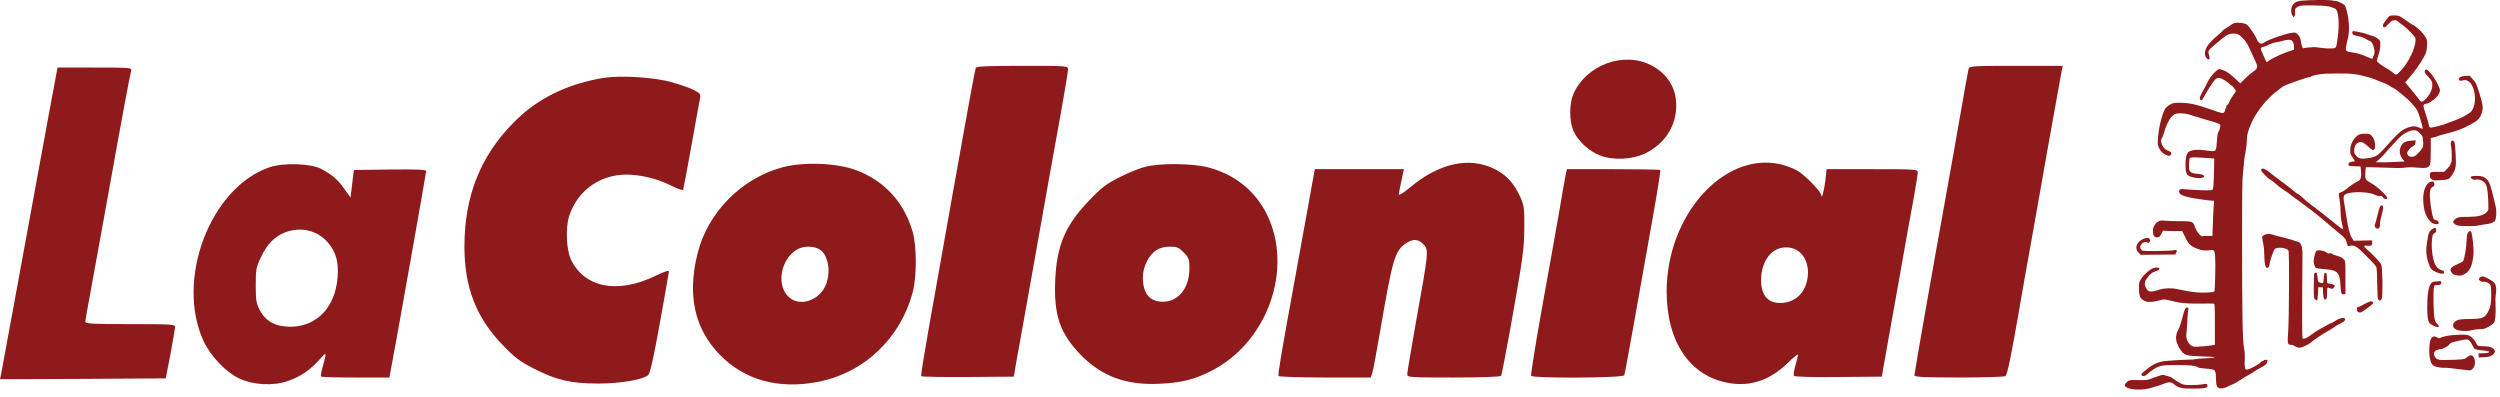 <svg width="5690" height="904" viewBox="0 0 5690 904" fill="none" xmlns="http://www.w3.org/2000/svg">
<g clip-path="url(#clip0_1097_1141)">
<g clip-path="url(#clip1_1097_1141)">
<path fill-rule="evenodd" clip-rule="evenodd" d="M2486.46 -2248.59C2479.65 -2248.59 2472.84 -2249.37 2471.7 -2250.55C2468.68 -2253.68 2401.69 -2254.86 2334.33 -2252.5C2266.96 -2250.15 2252.2 -2245.84 2236.68 -2223.5C2226.09 -2207.83 2225.33 -2180.39 2235.55 -2164.33C2242.36 -2153.74 2242.74 -2153.35 2248.04 -2160.8C2251.82 -2165.89 2252.58 -2173.34 2251.06 -2184.31C2249.55 -2196.46 2250.31 -2201.56 2255.98 -2206.65C2271.88 -2221.54 2286.64 -2223.9 2353.25 -2222.72C2426.67 -2221.15 2450.51 -2218.8 2466.79 -2211.35C2472.84 -2208.61 2481.17 -2205.48 2484.57 -2204.3C2505.39 -2197.25 2512.58 -2123.57 2501.22 -2040.88C2500.57 -2036.28 2499.97 -2032.01 2499.41 -2028.04L2499.41 -2028.02C2494.86 -1995.58 2493.16 -1983.46 2486.33 -1978.7C2482.26 -1975.86 2476.37 -1975.63 2466.96 -1975.28C2465.14 -1975.21 2463.2 -1975.14 2461.11 -1975.04C2445.59 -1974.25 2419.1 -1975.82 2402.45 -1978.56C2385.8 -1980.92 2369.52 -1982.87 2366.49 -1982.87C2342.27 -1982.09 2306.7 -1978.56 2301.4 -1976.21C2294.59 -1973.47 2290.05 -1985.23 2284.75 -2020.89C2282.85 -2032.65 2277.93 -2043.23 2269.61 -2052.63C2257.5 -2066.35 2255.98 -2067.13 2237.06 -2065.57C2201.49 -2062.43 2094 -2025.98 2070.54 -2009.13C2051.62 -1995.02 2036.86 -2003.25 2023.99 -2035C2020.58 -2043.62 2007.34 -2064.78 1994.47 -2082.42C1972.9 -2111.81 1969.49 -2114.55 1952.84 -2118.87C1942.62 -2121.22 1925.59 -2123.18 1914.24 -2123.18C1897.59 -2123.18 1891.15 -2120.83 1876.01 -2110.24C1865.79 -2102.8 1851.41 -2093.78 1844.22 -2089.86C1837.03 -2085.95 1829.46 -2080.46 1827.95 -2077.72C1826.44 -2074.58 1813.57 -2062.82 1799.56 -2051.46C1745.07 -2006 1723.49 -1976.6 1723.12 -1946.04C1723.12 -1928.79 1737.12 -1908.81 1746.96 -1912.72C1752.26 -1914.68 1752.26 -1917.04 1747.34 -1937.02C1747.05 -1938.14 1746.77 -1939.21 1746.51 -1940.23C1744.53 -1947.85 1743.22 -1952.88 1743.99 -1957.57C1745.5 -1966.69 1754.88 -1974.52 1782.54 -1997.59L1785.45 -2000.01L1787.45 -2001.69C1846.49 -2050.67 1857.09 -2057.34 1877.91 -2059.69C1910.07 -2062.82 1921.05 -2058.51 1946.03 -2033.04C1969.11 -2009.52 1971.38 -2005.21 2020.58 -1897.44C2035.72 -1863.74 2034.59 -1860.99 1991.82 -1830.42C1982.36 -1823.76 1964.57 -1808.09 1952.84 -1795.94L1930.89 -1773.99L1896.45 -1805.34C1871.85 -1827.29 1854.44 -1839.83 1837.79 -1846.88C1824.54 -1852.37 1811.68 -1856.68 1809.03 -1856.68C1793.51 -1856.68 1751.12 -1809.26 1734.09 -1772.42C1728.41 -1759.49 1716.3 -1737.54 1707.98 -1723.43C1691.7 -1696.79 1689.43 -1679.54 1701.17 -1677.19C1705.33 -1676.41 1710.25 -1681.5 1715.93 -1692.87C1720.47 -1702.27 1736.74 -1729.31 1751.88 -1752.83C1777.99 -1794.37 1789.72 -1805.73 1805.62 -1805.73C1816.97 -1805.73 1849.52 -1787.71 1862.01 -1775.17C1868.44 -1768.11 1875.63 -1762.63 1877.53 -1762.63C1882.45 -1762.63 1904.78 -1736.37 1904.78 -1730.49C1904.78 -1728.14 1901.37 -1722.26 1897.21 -1717.56C1888.12 -1707.37 1864.66 -1667.78 1861.25 -1656.81C1859.74 -1652.5 1857.47 -1649.76 1855.58 -1650.93C1852.55 -1652.89 1845.74 -1638 1847.25 -1632.51C1847.63 -1630.55 1846.12 -1629.38 1843.84 -1629.38C1841.57 -1629.38 1840.44 -1627.03 1841.57 -1623.89C1842.71 -1621.15 1841.2 -1614.88 1837.79 -1610.17C1830.6 -1599.2 1826.44 -1599.99 1753.39 -1625.46C1673.92 -1652.89 1630.77 -1661.91 1581.19 -1662.3C1544.11 -1662.69 1537.67 -1661.51 1521.02 -1652.89C1511.18 -1647.8 1499.07 -1638.39 1494.15 -1632.51C1474.47 -1608.22 1452.9 -1523.96 1447.98 -1453.02C1446.09 -1421.67 1446.46 -1418.14 1456.3 -1398.94C1466.52 -1378.56 1482.42 -1366.02 1507.02 -1358.18C1526.32 -1352.3 1534.27 -1375.42 1516.1 -1382.87C1492.64 -1392.67 1486.96 -1396.98 1478.25 -1410.3C1466.52 -1428.72 1463.12 -1449.89 1470.69 -1457.72C1473.71 -1460.86 1480.15 -1476.54 1484.69 -1492.6C1499.83 -1544.33 1522.91 -1584.31 1545.62 -1596.07C1560.76 -1604.3 1603.9 -1603.51 1632.66 -1594.11C1676.19 -1580.39 1751.12 -1558.05 1766.64 -1554.52C1774.96 -1552.17 1789.35 -1547.86 1798.43 -1544.34C1814.7 -1538.06 1814.7 -1537.67 1812.81 -1522.39C1811.68 -1513.77 1807.51 -1502.01 1803.35 -1496.52C1798.05 -1488.69 1795.78 -1476.54 1793.89 -1447.14C1790.1 -1390.71 1787.83 -1384.44 1771.94 -1384.05C1764.75 -1383.65 1742.42 -1386.01 1721.6 -1389.14C1683.76 -1394.63 1648.94 -1391.88 1631.15 -1381.7C1617.15 -1374.25 1609.58 -1347.99 1609.58 -1306.84C1609.58 -1261.77 1614.88 -1247.66 1634.56 -1239.04C1665.21 -1225.72 1719.33 -1225.72 1719.33 -1239.04C1719.33 -1246.49 1702.3 -1252.37 1674.67 -1253.93C1658.4 -1255.11 1647.8 -1258.25 1640.61 -1263.73C1630.77 -1271.57 1630.39 -1273.14 1630.39 -1305.27C1630.39 -1326.83 1632.29 -1340.94 1635.31 -1344.07C1640.61 -1349.56 1666.35 -1349.56 1734.47 -1344.46L1777.99 -1341.33L1776.86 -1272.75C1776.1 -1235.12 1774.21 -1194.37 1773.07 -1182.61C1770.42 -1161.45 1770.04 -1161.05 1757.18 -1159.09C1742.04 -1156.74 1637.58 -1161.05 1603.9 -1164.97C1577.79 -1168.11 1569.08 -1162.62 1573.25 -1146.16C1575.9 -1134.8 1593.68 -1126.17 1630.39 -1117.94C1656.89 -1112.07 1745.45 -1099.52 1766.26 -1098.74L1776.86 -1098.35L1774.59 -1067C1773.45 -1049.75 1771.18 -1004.29 1770.04 -966.278L1767.4 -896.519H1741.66C1727.66 -896.519 1713.65 -895.343 1710.63 -894.168C1700.79 -890.248 1676.57 -917.29 1667.1 -942.763L1666.9 -943.315C1661.68 -957.481 1658.44 -966.29 1652.25 -971.768C1642.06 -980.778 1623.91 -980.778 1575.9 -980.778H1575.9C1539.19 -981.17 1499.83 -982.346 1488.47 -983.913C1460.09 -987.44 1444.19 -981.17 1430.19 -960.007C1420.73 -946.291 1418.84 -940.02 1419.22 -921.992C1419.97 -898.478 1424.51 -891.032 1440.79 -887.897C1453.65 -885.153 1463.49 -894.167 1471.82 -914.938C1475.98 -924.344 1479.39 -927.871 1483.17 -926.303C1486.58 -925.128 1511.94 -923.952 1539.94 -923.952H1590.66L1602.39 -899.654C1623.96 -855.369 1634.18 -842.828 1659.91 -830.287C1692.08 -814.611 1719.71 -809.516 1748.85 -813.435C1778.75 -817.746 1780.64 -815.395 1783.29 -773.853C1786.32 -731.136 1782.53 -580.645 1778.75 -576.726C1773.07 -570.455 1709.87 -567.712 1672.02 -571.631C1634.56 -575.55 1618.66 -578.293 1564.16 -589.659C1528.59 -597.497 1486.58 -596.321 1456.68 -586.915C1406.35 -570.847 1392.34 -572.415 1378.72 -595.929C1368.88 -612.781 1369.26 -631.984 1379.86 -646.484C1401.81 -676.661 1411.27 -684.891 1433.6 -692.337C1450.25 -697.824 1456.3 -701.743 1456.3 -707.23C1456.3 -718.595 1423.76 -715.851 1404.83 -702.527C1380.99 -686.459 1359.42 -664.904 1347.69 -646.093C1338.23 -630.025 1337.09 -625.322 1337.09 -593.577C1337.09 -553.603 1343.14 -538.319 1365.1 -524.602C1381.75 -513.629 1415.05 -513.629 1455.17 -524.602C1483.55 -532.049 1487.34 -532.049 1508.91 -526.562C1577.79 -509.318 1609.96 -505.791 1690.95 -506.575C1734.85 -507.359 1773.07 -506.967 1776.1 -506.183C1781.02 -505.007 1781.78 -488.547 1781.78 -387.044V-269.865L1772.32 -267.906C1745.45 -262.419 1670.51 -256.933 1658.78 -258.892C1630.39 -264.771 1609.96 -299.258 1614.88 -333.746C1616.39 -342.759 1618.66 -377.247 1620.55 -411.342C1622.45 -445.046 1625.1 -474.439 1626.61 -476.79C1627.75 -479.142 1626.23 -482.277 1622.83 -483.453C1611.47 -488.156 1602.77 -472.087 1591.03 -424.667C1584.6 -398.802 1575.14 -370.585 1569.84 -361.571C1547.13 -321.205 1549.03 -289.852 1577.03 -245.959C1600.5 -209.12 1611.85 -205.593 1707.98 -202.85C1749.61 -201.674 1781.4 -199.323 1781.02 -197.363C1780.26 -195.404 1756.42 -193.052 1728.04 -191.877C1699.27 -191.093 1673.16 -188.741 1670.13 -187.174C1667.1 -185.606 1643.26 -184.038 1617.15 -183.647L1612.84 -183.518L1612.83 -183.517H1612.82C1588.01 -182.775 1562.57 -182.014 1554.7 -180.903C1546.38 -180.119 1526.32 -178.552 1510.04 -177.768C1452.9 -174.633 1417.32 -159.348 1366.23 -115.455C1351.85 -103.306 1349.2 -98.995 1352.61 -94.685C1358.66 -86.847 1370.39 -88.022 1381.75 -97.428C1447.6 -150.727 1454.79 -153.078 1556.6 -153.078C1635.31 -153.47 1672.02 -149.159 1684.14 -139.361C1686.78 -137.01 1707.98 -133.875 1731.06 -132.307C1786.32 -127.996 1786.32 -127.996 1788.21 -75.481C1788.97 -42.561 1790.48 -33.547 1796.54 -26.885C1806.76 -15.128 1831.73 -15.912 1856.33 -28.845C1866.93 -34.332 1882.45 -41.386 1890.77 -44.521C1898.72 -47.656 1916.89 -57.846 1930.89 -67.251C1944.51 -76.657 1966.84 -89.982 1980.47 -97.036C1994.09 -104.09 2009.23 -113.496 2014.53 -117.415C2019.83 -121.726 2034.21 -129.956 2046.7 -135.834C2074.7 -149.551 2085.3 -158.565 2088.71 -172.673C2090.98 -182.471 2090.22 -183.255 2079.24 -183.255C2072.81 -183.255 2067.51 -181.687 2067.51 -179.335C2067.51 -177.376 2064.11 -175.417 2059.94 -175.417C2056.16 -175.417 2050.86 -172.281 2048.97 -168.362C2044.43 -159.348 1985.77 -128.388 1971.01 -127.212C1960.79 -126.429 1959.65 -127.605 1957.38 -142.105C1955.87 -150.727 1955.49 -171.889 1956.62 -189.133C1957.76 -210.688 1956.62 -230.675 1952.08 -253.797C1943.76 -296.515 1941.11 -445.046 1941.11 -847.531C1941.11 -1170.46 1941.86 -1228.07 1946.78 -1262.95C1948.68 -1275.88 1950.95 -1300.57 1952.08 -1317.82C1953.22 -1335.06 1957.76 -1364.84 1961.92 -1384.44C1965.71 -1403.64 1969.11 -1431.86 1969.11 -1447.14C1969.11 -1478.1 1974.79 -1499.27 1997.12 -1549.04C2023.61 -1608.22 2083.79 -1683.07 2137.53 -1723.83C2148.91 -1732.4 2161 -1741.7 2169.32 -1748.11L2169.37 -1748.14L2169.38 -1748.15C2173.21 -1751.1 2176.23 -1753.43 2178.02 -1754.79C2189.38 -1763.8 2320.7 -1809.65 2334.7 -1809.65C2339.62 -1809.65 2344.16 -1811.22 2345.68 -1813.18C2349.08 -1819.45 2397.53 -1828.47 2432.72 -1829.64C2546.26 -1833.17 2590.54 -1830.82 2638.98 -1819.84C2665.1 -1813.96 2697.27 -1804.95 2710.89 -1799.86C2775.61 -1775.17 2796.8 -1766.15 2805.88 -1759.1C2811.18 -1754.79 2821.78 -1748.91 2828.97 -1745.77C2836.16 -1742.64 2847.89 -1734.8 2855.08 -1728.53C2862.27 -1722.26 2880.06 -1707.76 2894.44 -1696.39C2909.2 -1685.03 2931.53 -1663.08 2944.4 -1647.8C2966.35 -1622.32 2969.38 -1616.84 2983.38 -1572.16C3000.41 -1517.69 3001.55 -1509.46 2992.08 -1513.77C2955.75 -1529.83 2942.88 -1530.62 2912.23 -1519.65C2873.25 -1505.54 2858.49 -1492.6 2772.96 -1398.55C2734.73 -1356.61 2723.38 -1350.34 2676.45 -1343.29C2637.85 -1337.41 2621.95 -1341.33 2606.44 -1360.14C2597.73 -1370.72 2596.6 -1375.03 2598.11 -1393.06C2600 -1416.57 2610.6 -1431.47 2627.63 -1435.39C2642.39 -1438.52 2656.39 -1431.86 2679.48 -1409.91C2690.83 -1398.94 2703.32 -1390.32 2707.48 -1390.32C2728.68 -1390.32 2721.87 -1453.02 2698.78 -1473.79C2688.18 -1483.2 2683.26 -1484.37 2660.56 -1484.37C2631.79 -1484.37 2620.44 -1479.67 2602.27 -1460.08C2585.24 -1442.05 2574.27 -1414.22 2574.27 -1389.14C2573.89 -1370.72 2575.78 -1365.24 2587.51 -1348.38C2595.08 -1337.41 2601.14 -1327.61 2601.14 -1326.04C2601.14 -1324.87 2595.46 -1323.69 2588.65 -1323.69C2573.13 -1323.69 2562.16 -1315.86 2564.05 -1305.67C2565.18 -1299 2568.97 -1298.22 2600 -1297.04L2634.44 -1295.87L2637.09 -1270.79C2640.12 -1244.53 2637.85 -1227.68 2630.28 -1218.66C2628.01 -1215.53 2617.41 -1209.26 2606.81 -1204.16C2596.6 -1199.46 2576.16 -1185.74 2561.78 -1173.99C2547.77 -1161.84 2529.23 -1150.08 2521.28 -1147.73L2520.84 -1147.59C2515.2 -1145.87 2511.53 -1144.75 2509.46 -1142.28C2505.6 -1137.69 2507.29 -1128.45 2512.11 -1101.99L2512.2 -1101.48C2515.23 -1084.63 2517.88 -1054.85 2517.88 -1035.25C2517.88 -1012.13 2520.53 -989.4 2525.45 -969.413C2529.99 -952.561 2532.64 -936.885 2531.88 -934.533C2531.5 -932.574 2512.96 -945.115 2491.38 -962.75C2424.4 -1016.44 2382.39 -1048.97 2352.11 -1070.13C2336.22 -1081.11 2313.51 -1099.13 2302.16 -1110.11C2290.8 -1121.47 2275.66 -1133.23 2268.47 -1136.76C2261.66 -1140.28 2248.79 -1149.69 2240.09 -1157.53C2231.76 -1165.36 2203.38 -1186.92 2177.27 -1205.34C2151.15 -1224.15 2120.5 -1247.27 2109.14 -1256.68C2074.7 -1284.9 2052.37 -1291.95 2052.37 -1273.92C2052.37 -1267.26 2096.65 -1221.8 2103.84 -1221.8C2105.74 -1221.8 2116.33 -1214.35 2126.93 -1205.34C2156.45 -1179.86 2167.8 -1171.24 2191.65 -1156.35C2203.38 -1148.9 2216.62 -1139.89 2220.79 -1135.97C2224.95 -1132.44 2243.12 -1118.73 2261.66 -1106.19C2279.83 -1093.25 2301.02 -1077.58 2308.97 -1071.7C2316.54 -1065.82 2333.19 -1053.28 2346.06 -1044.27C2368.01 -1028.59 2418.72 -987.832 2452.03 -959.223C2460.73 -951.777 2485.71 -931.006 2507.28 -913.371C2544.37 -883.194 2547.02 -879.667 2553.45 -859.288L2559.89 -837.341L2576.16 -839.693C2600 -843.612 2615.52 -834.206 2660.18 -788.745C2663.18 -785.744 2666.8 -782.112 2670.71 -778.18L2670.85 -778.041C2680.7 -768.14 2692.42 -756.37 2701.05 -747.987C2713.16 -736.23 2724.89 -722.122 2727.16 -716.635C2729.43 -710.757 2731.71 -672.35 2732.08 -623.362C2732.84 -573.199 2734.73 -536.752 2737.38 -532.049C2742.68 -521.467 2751.01 -522.251 2758.2 -533.224C2766.14 -546.157 2763.87 -711.148 2755.55 -731.919C2750.63 -743.676 2706.73 -789.137 2666.23 -824.017C2650.34 -837.733 2653.74 -842.828 2676.45 -839.693C2697.27 -836.95 2704.46 -842.436 2702.56 -860.072L2701.43 -870.653L2648.07 -869.478L2594.33 -868.302L2587.13 -879.667C2571.24 -903.181 2561.02 -941.588 2549.67 -1019.97C2546.64 -1041.52 2541.72 -1071.7 2538.69 -1087.38C2529.61 -1133.23 2536.04 -1140.28 2593.57 -1146.55C2637.47 -1150.86 2692.72 -1144.99 2717.7 -1133.23C2731.33 -1126.57 2741.92 -1124.21 2748.74 -1125.78C2757.06 -1127.74 2760.09 -1126.17 2765.39 -1117.94C2772.96 -1106.19 2790.37 -1104.23 2790.37 -1115.2C2790.37 -1127.74 2730.19 -1182.22 2696.13 -1200.24C2663.96 -1217.1 2660.93 -1222.58 2662.45 -1257.46C2662.83 -1273.92 2664.72 -1289.21 2666.61 -1290.77C2668.12 -1292.34 2713.92 -1291.56 2768.79 -1289.21C2840.32 -1286.07 2875.52 -1286.07 2895.2 -1289.21C2914.5 -1291.95 2935.69 -1291.95 2966.35 -1289.21C3018.95 -1284.5 3033.34 -1287.64 3040.9 -1305.67C3044.31 -1314.29 3045.83 -1338.98 3045.83 -1389.14V-1460.08L3059.83 -1462.43C3067.78 -1463.99 3079.51 -1467.52 3086.32 -1470.27C3093.13 -1473.4 3118.49 -1480.46 3142.33 -1486.33C3202.51 -1501.23 3224.46 -1509.46 3275.55 -1535.71C3323.23 -1560.4 3332.7 -1569.81 3344.81 -1605.47C3353.89 -1632.51 3351.62 -1649.37 3331.18 -1714.81C3313.02 -1772.81 3310.74 -1777.52 3292.2 -1797.11L3272.9 -1818.28L3246.79 -1816.71C3219.92 -1815.14 3208.56 -1808.09 3211.59 -1793.98C3212.72 -1788.1 3215.75 -1787.71 3240.73 -1792.41C3261.17 -1795.94 3282.74 -1777.91 3293.71 -1748.12C3311.88 -1699.53 3307.34 -1643.09 3283.5 -1613.31C3271.39 -1598.81 3219.16 -1571.38 3176.39 -1556.88C3158.6 -1551 3141.2 -1544.73 3137.79 -1542.77C3127.19 -1536.89 3059.07 -1519.65 3047.72 -1519.65C3038.26 -1519.65 3036.74 -1521.21 3034.47 -1535.71C3032.96 -1544.73 3025.01 -1571.38 3017.06 -1594.89C2999.27 -1646.23 2998.9 -1652.11 3012.9 -1655.24C3033.71 -1659.95 3037.5 -1661.91 3060.21 -1678.37C3087.08 -1697.96 3103.35 -1724.22 3098.81 -1739.89C3084.43 -1786.53 3028.04 -1863.74 3015.55 -1852.76C3005.33 -1844.14 3009.49 -1833.56 3030.31 -1812.4C3053.02 -1790.06 3057.18 -1779.09 3054.15 -1752.44C3050.74 -1721.08 3011.39 -1668.18 2991.33 -1668.57C2987.92 -1668.57 2980.73 -1675.23 2975.43 -1683.46C2969.75 -1691.3 2949.7 -1716.38 2930.77 -1738.72L2896.33 -1779.48L2920.56 -1807.3C2955.37 -1847.67 2983.76 -1887.25 3003.44 -1922.13C3019.33 -1950.35 3021.23 -1956.23 3023.5 -1986.4C3026.15 -2023.63 3025.39 -2026.77 3001.55 -2059.3C2989.06 -2076.15 2946.67 -2111.42 2939.1 -2111.42C2937.96 -2111.42 2919.8 -2123.18 2898.98 -2137.68C2863.41 -2162.37 2860 -2163.93 2836.92 -2165.11C2823.29 -2165.5 2809.29 -2164.33 2805.13 -2162.37C2801.34 -2160.02 2790.37 -2147.87 2780.9 -2134.93C2768.42 -2118.08 2763.87 -2109.07 2765.77 -2103.58C2769.55 -2091.04 2778.26 -2094.18 2797.94 -2115.34C2808.15 -2126.31 2818.37 -2134.93 2821.4 -2135.33C2824.05 -2135.33 2830.48 -2136.11 2835.4 -2137.28C2841.46 -2138.46 2847.89 -2135.72 2854.33 -2129.45C2859.62 -2124.35 2871.73 -2115.34 2881.2 -2109.46C2890.66 -2103.19 2911.47 -2084.77 2927.75 -2068.31C2953.1 -2042.44 2956.89 -2036.96 2956.89 -2025.2C2956.51 -1979.35 2919.04 -1900.18 2874.38 -1851.59C2844.49 -1819.06 2843.35 -1819.06 2824.05 -1835.52C2815.34 -1842.97 2800.96 -1853.16 2792.64 -1857.47C2763.5 -1872.75 2729.81 -1897.44 2729.81 -1903.71C2729.81 -1907.24 2734.35 -1923.31 2740.03 -1939.37C2746.47 -1958.58 2750.25 -1977 2750.25 -1993.06C2750.63 -2016.19 2749.87 -2018.93 2738.52 -2029.12C2731.71 -2035.39 2718.84 -2042.44 2710.13 -2044.8C2701.05 -2047.15 2687.8 -2051.46 2680.61 -2054.59C2660.93 -2062.82 2594.33 -2077.32 2589.78 -2074.19C2583.73 -2070.27 2585.62 -2056.94 2592.81 -2053.03C2596.97 -2050.67 2610.22 -2047.54 2622.33 -2045.19C2642.01 -2042.05 2655.64 -2036.57 2680.61 -2021.28C2683.64 -2019.32 2689.32 -2016.97 2692.72 -2015.8C2701.05 -2013.05 2710.13 -1994.63 2714.67 -1971.12C2717.32 -1956.62 2716.95 -1948.39 2712.03 -1934.28C2708.62 -1923.7 2703.7 -1915.47 2701.81 -1915.47C2699.54 -1915.47 2687.43 -1920.17 2674.94 -1925.66C2638.23 -1941.33 2623.84 -1946.04 2591.68 -1951.13C2548.15 -1957.79 2546.64 -1958.97 2549.67 -1983.27C2551.18 -1994.63 2555.72 -2015.01 2559.51 -2029.12C2572.37 -2074.58 2568.21 -2146.69 2549.67 -2206.26C2544.37 -2222.72 2541.72 -2225.86 2521.66 -2236.44C2509.17 -2243.1 2493.66 -2248.59 2486.46 -2248.59ZM3191.53 -1362.88C3190.02 -1396.2 3186.99 -1428.33 3184.72 -1434.6C3179.8 -1446.36 3172.23 -1448.32 3165.42 -1439.7C3162.01 -1435.39 3161.63 -1428.33 3164.66 -1411.48C3169.96 -1382.87 3169.96 -1320.95 3165.04 -1317.82C3163.15 -1316.64 3161.25 -1312.33 3161.25 -1308.41C3161.25 -1304.49 3152.93 -1293.13 3142.33 -1282.94L3123.79 -1264.91H3084.05C3041.28 -1264.91 3040.15 -1264.12 3040.15 -1241.39C3040.15 -1233.95 3043.55 -1227.68 3049.61 -1222.58C3058.31 -1215.53 3063.23 -1214.74 3098.05 -1216.7C3119.25 -1217.49 3140.82 -1220.23 3146.12 -1222.19C3160.12 -1228.07 3181.31 -1257.85 3188.13 -1281.37C3193.42 -1298.61 3193.8 -1312.33 3191.53 -1362.88ZM3412.55 -1119.9C3393.25 -1200.24 3384.92 -1217.49 3359.94 -1232.38C3347.83 -1239.43 3338.75 -1241.39 3313.77 -1241.39C3279.71 -1241.39 3271.76 -1236.69 3285.77 -1225.33C3292.2 -1219.84 3298.26 -1218.66 3310.37 -1220.23C3322.1 -1222.19 3331.18 -1220.62 3343.67 -1214.74C3370.54 -1202.6 3377.35 -1183.78 3381.52 -1112.46C3383.41 -1081.11 3383.79 -1051.32 3382.65 -1046.62C3381.52 -1041.92 3375.08 -1033.68 3368.27 -1028.2C3348.21 -1012.52 3316.8 -1005.86 3262.68 -1005.86C3212.72 -1006.25 3199.1 -1003.51 3185.1 -989.792C3173.37 -978.427 3174.12 -973.332 3188.13 -962.75C3198.72 -955.304 3205.53 -954.129 3251.71 -952.561C3286.9 -951.777 3311.5 -952.953 3329.67 -956.872C3344.43 -960.007 3366.38 -963.534 3378.87 -965.102C3391.73 -966.278 3404.22 -970.197 3408.39 -974.116C3412.55 -977.643 3416.71 -979.994 3418.23 -978.819C3422.77 -975.291 3429.58 -1004.29 3429.58 -1027.81C3429.96 -1040.74 3427.31 -1061.12 3424.28 -1072.88C3421.25 -1084.63 3415.96 -1105.8 3412.55 -1119.9ZM3066.64 -1193.97C3066.64 -1200.64 3064.37 -1206.12 3060.58 -1207.69C3057.18 -1208.87 3054.53 -1209.65 3054.15 -1209.65C3053.77 -1209.26 3049.61 -1208.08 3045.07 -1207.3C3019.71 -1202.2 3000.79 -1159.09 3001.55 -1108.93C3002.68 -1049.36 3013.66 -1012.91 3039.01 -983.913C3050.74 -970.589 3056.8 -967.062 3071.18 -964.71C3085.94 -962.751 3089.73 -963.534 3091.62 -968.629C3094.65 -977.251 3086.7 -986.657 3076.1 -986.657C3062.48 -986.657 3056.42 -1001.16 3048.1 -1055.63C3035.23 -1137.15 3037.88 -1171.24 3057.18 -1178.69C3064.37 -1181.43 3066.64 -1185.35 3066.64 -1193.97ZM2758.58 -1017.23C2763.87 -1034.86 2767.66 -1054.06 2766.9 -1059.94C2765.39 -1074.83 2754.41 -1076.4 2747.6 -1062.29C2744.57 -1056.42 2738.52 -1035.64 2733.98 -1016.05C2729.43 -996.846 2723.38 -974.508 2720.35 -966.67C2714.3 -950.21 2718.08 -941.98 2732.84 -938.453C2743.82 -935.709 2748.74 -945.115 2748.74 -968.237C2748.74 -977.643 2753.28 -999.589 2758.58 -1017.23ZM3068.15 -912.195C3074.59 -912.195 3079.89 -928.655 3076.48 -937.669C3073.83 -944.723 3072.32 -944.723 3054.53 -934.925C3035.23 -924.344 3031.07 -912.979 3021.23 -840.868C3015.55 -800.894 3023.12 -757.001 3042.04 -716.243C3048.85 -700.959 3067.78 -688.81 3097.67 -680.972C3116.97 -675.877 3123.41 -677.837 3123.41 -688.418C3123.41 -693.121 3119.62 -696.256 3113.19 -697.824C3092.75 -702.135 3076.48 -717.419 3067.78 -740.149C3045.45 -797.759 3045.83 -912.195 3068.15 -912.195ZM3295.99 -792.664C3298.26 -816.963 3290.69 -893.776 3283.87 -917.29C3282.74 -920.817 3279.71 -923.952 3277.44 -923.952C3263.06 -923.56 3255.87 -905.533 3255.49 -869.478C3255.11 -832.639 3242.24 -759.745 3234.67 -751.123C3231.27 -747.204 3216.89 -739.366 3202.51 -733.487C3160.88 -716.635 3152.55 -703.703 3169.96 -682.54C3176.77 -674.31 3183.96 -671.174 3200.99 -668.823C3221.81 -666.08 3225.21 -666.864 3244.89 -677.445C3275.93 -694.689 3289.93 -726.825 3295.99 -792.664ZM2156.45 -893.384C2146.23 -895.343 2130.71 -899.654 2122.39 -902.789C2113.68 -905.925 2101.95 -908.276 2095.9 -908.276C2081.52 -907.884 2061.84 -899.262 2058.81 -891.816C2057.67 -888.681 2059.94 -872.221 2064.11 -854.977C2068.65 -834.99 2070.92 -809.124 2071.3 -781.691C2071.3 -738.19 2077.35 -712.324 2087.19 -712.324C2095.14 -712.324 2101.57 -720.554 2101.57 -730.744C2101.57 -746.812 2123.9 -812.651 2132.23 -820.49C2147.75 -834.99 2208.3 -827.544 2212.84 -810.3C2218.14 -791.881 2216.25 -423.883 2210.95 -347.07C2205.65 -274.176 2206.78 -269.473 2227.6 -269.473C2234.03 -269.473 2241.98 -267.122 2245.01 -264.379C2248.42 -261.635 2257.88 -256.933 2265.82 -254.581C2279.45 -250.662 2283.23 -251.446 2307.45 -262.419C2322.21 -268.69 2337.73 -277.312 2341.89 -281.231C2355.9 -294.163 2409.64 -330.218 2438.4 -345.503C2453.92 -354.125 2472.08 -365.098 2478.14 -369.801C2484.57 -374.504 2498.2 -382.734 2508.42 -387.828C2519.01 -392.923 2531.12 -399.585 2536.04 -402.721C2545.5 -408.991 2547.02 -420.356 2539.07 -423.492C2529.99 -427.411 2502.36 -418.397 2485.71 -406.64C2476.63 -399.977 2466.78 -394.882 2464.14 -394.882C2461.49 -394.882 2449.75 -389.396 2438.4 -382.734C2427.05 -376.071 2405.85 -364.314 2391.09 -356.868C2376.71 -349.03 2355.14 -334.921 2343.41 -325.516C2331.3 -315.718 2316.16 -307.488 2308.97 -306.312L2295.72 -303.961L2293.45 -328.651C2292.32 -342.367 2292.32 -449.749 2293.07 -567.32C2293.38 -615.708 2293.7 -661.972 2293.95 -700.401L2293.96 -700.951C2294.33 -755.606 2294.59 -794.297 2294.59 -800.502C2294.21 -826.76 2288.15 -848.315 2279.07 -856.545C2272.64 -862.423 2207.54 -882.018 2156.45 -893.384ZM1397.64 -859.288C1404.83 -865.95 1404.08 -876.14 1396.13 -881.627C1382.5 -891.424 1344.28 -874.964 1330.66 -853.801C1317.79 -834.206 1319.3 -816.179 1334.44 -800.502L1347.31 -787.178L1448.73 -788.354L1549.78 -789.137L1555.46 -799.719C1562.65 -814.611 1559.62 -817.746 1540.32 -813.827C1515.34 -809.125 1365.1 -807.165 1357.15 -811.868C1341.63 -820.49 1340.5 -837.733 1354.12 -851.45C1363.58 -861.64 1383.64 -864.775 1388.18 -856.937C1390.07 -854.193 1393.1 -854.977 1397.64 -859.288ZM2453.16 -795.8C2444.83 -794.232 2439.54 -795.8 2433.48 -801.678C2422.88 -811.868 2381.25 -817.354 2375.2 -809.516C2370.66 -803.638 2364.22 -782.867 2360.82 -762.488C2357.79 -742.893 2364.6 -717.419 2374.44 -711.932C2378.98 -709.581 2402.45 -706.446 2427.43 -704.486C2498.58 -699.391 2512.96 -685.283 2516.74 -616.7C2519.77 -566.144 2522.04 -558.698 2535.66 -560.266L2546.26 -561.441V-655.89C2546.26 -745.244 2545.88 -751.123 2538.69 -759.353C2528.85 -770.718 2516.74 -776.988 2492.52 -782.867C2481.54 -785.218 2470.95 -789.921 2468.68 -792.664C2465.65 -796.192 2460.35 -797.367 2453.16 -795.8ZM2383.09 -656.256V-656.259C2381.73 -667.224 2380.42 -677.709 2379.74 -680.188C2377.47 -687.242 2366.49 -686.067 2363.47 -678.229C2361.95 -674.309 2360.82 -640.998 2360.82 -603.767C2360.82 -541.062 2361.2 -535.968 2368.39 -530.481C2372.55 -526.954 2377.85 -524.995 2379.74 -525.778C2382.01 -526.17 2384.28 -543.414 2385.42 -563.793L2387.31 -600.632H2400.56H2413.8L2414.56 -579.077C2416.07 -545.765 2419.1 -532.832 2425.91 -530.481C2435.37 -526.562 2438.4 -535.184 2438.4 -568.496C2438.4 -601.024 2439.91 -602.983 2458.84 -593.97C2467.16 -590.442 2469.81 -590.834 2476.25 -596.713C2480.41 -600.632 2483.82 -606.118 2483.82 -608.862C2483.82 -614.348 2461.87 -622.187 2447.11 -622.187C2439.16 -622.187 2438.78 -624.146 2437.64 -652.755C2436.51 -679.796 2435.75 -682.932 2428.94 -682.932C2422.13 -682.932 2420.99 -679.796 2419.48 -653.539C2418.34 -637.471 2416.07 -624.146 2413.8 -624.146C2411.91 -624.146 2404.72 -625.714 2397.91 -627.281C2386.55 -630.417 2385.8 -631.984 2383.52 -652.755L2383.09 -656.256ZM3416.33 -628.065C3411.41 -632.768 3397.41 -642.174 3385.68 -648.444C3373.57 -655.106 3359.19 -661.377 3353.89 -662.553C3343.29 -665.296 3327.78 -656.674 3327.78 -647.66C3327.78 -639.038 3342.91 -630.417 3354.27 -632.376C3360.7 -633.944 3370.16 -631.592 3379.62 -626.497C3398.17 -617.092 3399.68 -610.821 3399.68 -552.036C3399.68 -504.615 3394.38 -480.71 3377.35 -453.276C3359.94 -424.667 3344.05 -418.789 3284.25 -418.397C3221.81 -418.005 3205.53 -415.653 3190.4 -405.072C3170.34 -390.963 3171.47 -368.625 3193.04 -358.044C3213.1 -348.246 3257.38 -345.894 3284.25 -353.341C3296.36 -356.868 3318.31 -359.611 3332.7 -359.611C3354.65 -359.611 3362.21 -361.571 3381.14 -371.76C3417.85 -392.139 3421.25 -396.842 3424.28 -432.505C3425.8 -449.357 3426.17 -479.533 3425.04 -499.129C3423.53 -519.508 3424.28 -545.765 3426.55 -559.09C3432.23 -590.834 3428.07 -616.7 3416.33 -628.065ZM3082.54 -613.173C3099.19 -611.997 3109.41 -618.659 3107.51 -629.241C3106 -636.687 3103.73 -637.079 3077.99 -634.335C3052.64 -631.2 3049.61 -629.633 3040.53 -611.213C3030.31 -590.05 3025.01 -548.117 3025.01 -486.196C3025.01 -430.154 3028.79 -406.248 3039.39 -393.315C3046.96 -385.085 3075.34 -371.368 3085.94 -371.368C3096.54 -371.368 3094.65 -381.558 3082.16 -391.355C3073.07 -398.41 3070.8 -403.896 3066.64 -429.37C3061.34 -461.898 3059.83 -581.037 3064.37 -601.415C3067.02 -613.173 3068.15 -613.956 3082.54 -613.173ZM2664.72 -473.655C2705.21 -502.264 2711.65 -508.534 2706.73 -515.197C2699.91 -523.427 2688.56 -520.684 2654.12 -502.264C2636.33 -492.858 2619.68 -485.02 2617.03 -485.02C2613.63 -485.02 2612.49 -480.709 2613.25 -472.479C2614 -463.074 2616.65 -459.155 2624.98 -456.411C2634.06 -453.276 2638.98 -455.236 2664.72 -473.655ZM3313.02 -275.744C3305.07 -294.163 3288.79 -312.975 3274.41 -320.813C3262.68 -326.691 3252.46 -328.259 3219.16 -327.867C3174.12 -327.475 3121.14 -319.637 3105.24 -311.015C3096.16 -306.312 3093.51 -306.312 3081.02 -312.975C3053.77 -327.475 3040.15 -307.88 3037.12 -251.838C3035.23 -211.08 3040.91 -177.376 3052.64 -159.349C3059.83 -148.767 3064.75 -145.632 3085.56 -141.321C3099.19 -138.186 3116.22 -136.618 3123.41 -137.402C3134.38 -138.578 3165.42 -135.442 3266.47 -122.902C3295.61 -118.982 3313.77 -157.781 3299.77 -192.66C3291.07 -214.215 3275.17 -214.607 3253.22 -193.836C3244.14 -185.606 3219.92 -183.255 3121.52 -182.079C3085.94 -181.295 3073.45 -187.566 3066.26 -209.512C3062.48 -221.661 3062.86 -224.013 3070.8 -232.635C3075.72 -238.121 3081.78 -241.256 3084.43 -240.473C3087.08 -239.297 3090.1 -240.081 3091.62 -242.432C3092.75 -244.392 3096.54 -245.176 3099.94 -244.392C3108.27 -241.648 3146.12 -259.676 3152.55 -269.473C3155.58 -273.784 3160.88 -278.879 3165.04 -281.231C3172.61 -285.542 3245.27 -300.826 3258.14 -300.826C3267.6 -300.826 3278.95 -288.677 3289.17 -267.122C3293.34 -258.5 3299.77 -249.094 3302.8 -245.959C3306.2 -243.216 3324.75 -239.297 3344.05 -237.729C3385.3 -233.81 3391.36 -231.851 3385.3 -225.58C3383.03 -223.229 3368.65 -220.877 3353.51 -220.877L3325.88 -220.486V-208.728V-196.971L3352.38 -197.755C3385.3 -198.147 3406.12 -205.593 3415.96 -219.31C3422.77 -228.716 3423.15 -231.459 3418.61 -239.689C3411.79 -253.405 3390.98 -260.851 3358.05 -261.243C3323.23 -261.635 3318.69 -263.203 3313.02 -275.744ZM1541.46 -72.346C1532.75 -79.792 1519.13 -86.455 1502.85 -90.374C1488.85 -94.293 1475.98 -97.036 1474.47 -96.644C1468.79 -95.86 1437.38 -85.671 1410.89 -75.481C1386.67 -66.467 1379.86 -65.684 1333.31 -66.468C1284.48 -67.643 1281.83 -67.251 1270.1 -58.237C1242.85 -37.075 1251.56 -22.966 1296.97 -14.736C1331.41 -8.858 1375.31 -11.601 1409.75 -22.182L1409.79 -22.193C1423.03 -26.11 1438.9 -30.806 1444.95 -32.372C1451.38 -33.548 1466.9 -39.034 1479.77 -44.521C1511.18 -57.062 1526.7 -56.67 1542.21 -42.953C1566.06 -21.79 1588.76 -16.696 1659.54 -17.48C1725.39 -18.263 1738.25 -21.007 1738.25 -34.723C1738.25 -45.305 1731.44 -47.264 1709.49 -42.169C1699.27 -39.818 1670.89 -37.858 1646.29 -37.858C1604.66 -37.858 1599.74 -38.642 1577.79 -49.224C1564.92 -55.494 1548.65 -66.076 1541.46 -72.346ZM3814.85 247.839C3817.88 204.73 3797.44 169.067 3758.46 148.688C3695.64 116.16 3610.1 147.512 3580.96 214.135C3571.5 235.69 3571.5 275.664 3580.96 297.611C3591.18 320.733 3616.16 343.855 3641.14 353.653C3671.04 365.41 3714.56 363.451 3744.08 349.342C3786.09 328.963 3812.2 291.732 3814.85 247.839ZM2413.8 261.164C2423.26 209.04 2430.83 162.796 2430.83 158.093C2430.83 149.863 2430.45 149.863 2326.76 149.863C2246.52 149.863 2221.92 151.039 2220.79 154.566C2218.52 161.62 2204.89 234.906 2167.43 445.75C2152.56 530.223 2133.48 637.127 2121.2 705.9C2118.78 719.446 2116.63 731.513 2114.82 741.637C2103.84 803.166 2095.52 854.505 2096.65 856.073C2097.41 857.641 2145.1 858.425 2202.62 858.033L2307.45 857.249L2312.37 827.856C2313.81 820.251 2317.53 799.388 2322.5 771.543C2328.03 740.558 2335.1 700.928 2342.27 661.297C2353.57 597.8 2361.69 552.253 2368.02 516.767L2368.09 516.382C2377.61 462.964 2383.07 432.375 2389.2 397.546C2389.89 393.738 2390.76 388.887 2391.78 383.21L2392.21 380.81L2392.51 379.13L2393.09 375.864L2393.13 375.67C2398.41 346.213 2406.55 300.811 2413.8 261.164ZM4688.35 183.461C4690.66 170.606 4692.14 162.386 4692.49 160.445L4694.76 149.863H4588.42C4490.78 149.863 4482.45 150.255 4480.56 156.526C4479.42 160.445 4470.72 208.649 4461.26 263.515C4451.79 318.382 4436.28 404.992 4427.19 455.548C4399.95 605.255 4357.18 849.019 4357.18 854.113C4357.18 858.033 4379.13 859.208 4458.61 859.208C4514.24 859.208 4561.93 857.641 4564.2 856.073C4568.74 852.938 4577.06 812.18 4597.5 694.609C4602.42 665.608 4613.4 602.904 4622.1 555.483C4625.7 534.97 4631.29 503.528 4637.63 467.822L4637.72 467.282C4646.02 420.572 4655.6 366.638 4663.73 320.341C4673.92 263.8 4683.21 212.114 4688.35 183.461ZM247.133 437.912C275.895 276.84 295.575 171.418 298.603 160.445C300.495 154.174 294.818 153.782 215.721 153.782H130.946L115.051 238.825C103.771 300.283 91.709 365.921 79.998 429.651L79.853 430.441L79.615 431.736L79.571 431.976L79.563 432.018L79.532 432.188C56.841 555.67 35.526 671.665 23.843 735.759C13.624 791.801 4.163 843.532 2.649 850.586L0 863.127L188.85 862.344L377.322 861.168L387.919 806.301C393.596 776.125 398.137 748.3 398.516 744.381C398.516 738.11 391.325 737.718 296.332 737.718C212.315 737.718 194.149 736.935 194.149 732.232C194.149 729.488 200.204 695.393 207.395 656.986C214.585 618.188 232.373 519.82 247.133 437.912ZM1580.44 205.513C1572.49 201.203 1549.78 192.973 1530.1 187.486C1489.61 175.729 1413.92 171.026 1373.8 177.296C1290.54 191.013 1222.8 224.325 1169.43 278.408C1093.36 355.221 1057.03 446.534 1057.03 561.362C1057.03 653.067 1083.52 722.042 1142.18 783.179C1171.33 813.748 1181.54 821.586 1214.85 838.829C1265.94 865.087 1299.24 872.925 1361.69 872.925C1411.27 872.925 1460.85 864.695 1474.85 854.113C1479.39 850.586 1486.58 819.626 1501.72 735.759C1513.07 673.054 1522.53 620.147 1522.53 617.404C1522.53 614.661 1509.67 618.972 1491.5 627.985C1404.46 669.919 1329.14 654.635 1298.87 589.187C1289.03 567.632 1287.13 518.252 1295.08 492.779C1315.14 430.074 1371.91 392.451 1438.89 397.938C1471.82 400.681 1499.83 408.519 1531.24 424.196C1543.35 430.074 1553.57 433.601 1554.7 432.425C1555.46 430.858 1563.79 386.573 1573.25 334.058C1582.71 281.151 1591.41 232.555 1592.93 225.501C1595.2 214.135 1594.06 212.568 1580.44 205.513ZM2077.35 528.05C2057.67 459.467 2011.88 410.087 1946.41 386.573C1902.13 370.505 1826.81 368.153 1779.89 381.086C1686.41 406.56 1609.96 484.94 1587.25 578.214C1564.16 672.27 1580.82 747.908 1637.59 806.693C1693.98 865.087 1771.94 886.641 1862.39 869.006C1967.6 848.235 2050.48 769.071 2077.73 663.257C2086.81 628.377 2086.44 559.794 2077.35 528.05ZM3459.86 447.71C3445.85 417.141 3429.2 398.722 3402.33 385.005C3344.81 356.004 3275.55 370.897 3209.32 426.547C3195.32 438.304 3183.96 445.358 3183.96 442.615C3183.96 438.304 3186.99 422.628 3193.42 393.627L3195.32 385.005H3093.89H2992.46L2974.3 485.724C2967.25 524.076 2959.31 568.012 2953.45 600.471L2953.17 602.024C2951.87 609.172 2950.69 615.736 2949.64 621.529C2948.89 625.669 2948.21 629.415 2947.62 632.697L2947.05 635.823C2916.01 805.126 2908.07 852.938 2909.96 855.681C2911.09 857.641 2958.78 859.208 3015.93 859.208H3119.62L3123.03 850.194C3124.92 845.492 3134.01 795.328 3143.85 738.894C3169.2 590.755 3175.26 570.768 3198.72 554.699C3215.37 542.942 3227.48 543.334 3239.6 555.875C3252.08 568.808 3251.71 572.335 3223.7 727.137C3212.35 791.409 3202.88 847.451 3202.88 851.762C3202.88 858.816 3206.67 859.208 3308.47 859.208C3372.43 859.208 3415.2 857.641 3416.71 855.289C3417.85 853.33 3430.34 788.666 3443.96 711.461C3465.91 587.619 3468.94 565.281 3469.32 520.212C3469.7 473.183 3468.94 467.697 3459.86 447.71ZM4088.85 387.356C4079.39 382.262 4062.36 375.991 4051.39 373.64C3922.71 345.423 3793.28 490.427 3793.28 663.257C3793.28 778.084 3846.26 856.465 3934.82 871.749C3984.4 880.371 4027.92 865.479 4068.42 826.68C4081.28 813.748 4092.26 805.126 4092.26 807.085C4092.26 809.045 4089.61 820.018 4086.58 830.991C4083.18 842.356 4081.66 853.33 4082.8 855.289C4084.31 857.641 4123.29 858.817 4183.85 858.033L4283 857.249L4298.9 767.111C4303.92 739.578 4309.41 708.687 4314.08 682.4L4314.12 682.171C4317.87 661.036 4321.1 642.897 4323.12 631.904C4341.28 528.133 4346.22 501.421 4353.72 460.976L4355.67 450.453C4360.59 423.02 4364.75 397.154 4364.75 392.843C4364.75 385.397 4362.1 385.005 4261.05 385.005H4157.35L4154.7 409.303C4152.06 432.034 4146 455.548 4145.62 444.967C4144.87 435.953 4105.88 395.978 4088.85 387.356ZM783.785 430.074C768.647 408.519 757.293 398.722 731.558 384.613C707.715 372.072 645.27 369.721 613.479 380.694C478.748 426.547 398.894 636.215 463.232 776.125C479.127 810.22 514.702 847.843 544.979 861.56C576.769 876.452 622.562 878.803 655.488 867.046C684.629 856.857 705.066 842.748 727.016 818.45C744.426 798.855 744.426 798.855 733.45 838.437C730.801 847.451 729.666 855.681 730.801 856.857C731.936 858.425 767.511 859.208 809.52 859.208H886.347L890.132 838.437C898.836 794.153 969.986 394.019 969.986 389.316C969.986 386.181 949.171 385.005 887.861 385.789L805.357 386.965L801.573 418.317L797.788 449.669L783.785 430.074ZM2882.33 485.724C2855.46 433.209 2809.67 396.762 2750.25 381.086C2714.67 371.68 2641.63 370.897 2606.81 379.519C2594.33 382.654 2567.83 393.235 2548.15 403.425C2517.5 418.709 2507.28 426.547 2478.14 457.115C2424.4 513.157 2405.1 559.01 2401.69 637.783C2398.28 717.339 2412.29 758.097 2458.84 806.693C2507.28 856.857 2564.05 877.628 2640.88 873.317C2688.94 870.966 2717.32 863.911 2754.41 845.492C2884.98 780.828 2945.53 610.742 2882.33 485.724ZM3762.24 491.995C3772.46 435.169 3779.65 388.14 3778.9 386.965C3777.76 385.789 3729.7 385.005 3671.79 385.005H3566.2L3564.31 393.627C3563.18 398.722 3556.36 435.953 3549.55 477.102L3547.86 486.695C3539.84 532.162 3523.5 624.858 3509.44 701.663C3494.68 783.963 3483.7 853.33 3484.84 855.289C3488.62 861.56 3694.5 860.384 3696.77 854.113C3697.91 851.762 3708.88 792.193 3721.37 722.042C3725.96 696.268 3731.32 665.996 3736.76 635.212C3746.14 582.212 3755.78 527.694 3762.24 491.995ZM2171.59 -2016.97C2157.21 -2013.05 2140.56 -2009.52 2134.88 -2009.52C2129.58 -2009.52 2114.06 -2004.04 2100.82 -1997.77C2087.95 -1991.11 2071.3 -1984.83 2064.49 -1983.66C2057.29 -1982.09 2050.86 -1978.96 2050.1 -1976.21C2048.59 -1972.29 2078.87 -1902.54 2084.54 -1896.26C2085.3 -1895.87 2091.73 -1899.4 2098.55 -1904.89C2117.47 -1920.17 2203 -1957.01 2235.55 -1964.46C2246.15 -1966.81 2246.15 -1967.2 2244.63 -1987.97C2241.6 -2026.38 2226.47 -2032.26 2171.59 -2016.97ZM2847.13 -1446.75C2867.19 -1467.91 2883.09 -1480.85 2901.63 -1490.25C2920.55 -1500.05 2932.67 -1503.97 2945.53 -1503.97C2961.81 -1503.97 2965.59 -1502.01 2981.11 -1487.51C2998.14 -1471.44 2998.52 -1469.87 3000.79 -1442.83C3002.68 -1422.06 3001.92 -1412.66 2997.38 -1403.64C2989.43 -1388.36 2961.05 -1358.97 2950.07 -1354.65C2928.12 -1346.03 2907.69 -1355.05 2907.69 -1373.86C2907.69 -1384.05 2928.5 -1406.39 2945.53 -1415.01C2952.35 -1418.53 2955.37 -1423.63 2956.13 -1433.03L2957.26 -1446.36L2931.53 -1444.4C2900.12 -1442.05 2886.12 -1435.78 2875.14 -1418.93C2857.73 -1391.88 2860.76 -1360.14 2883.84 -1335.06L2892.93 -1324.87L2835.02 -1321.73C2803.23 -1320.17 2774.47 -1318.99 2771.44 -1319.38C2768.41 -1319.77 2756.3 -1320.17 2744.95 -1320.17L2724.14 -1319.77L2743.06 -1336.23C2753.66 -1345.64 2766.14 -1358.18 2771.44 -1364.45C2780.53 -1375.43 2787.34 -1382.87 2847.13 -1446.75ZM1810.16 570.375C1775.72 594.281 1767.4 650.715 1795.02 675.797C1820 699.311 1865.42 684.027 1879.8 647.972C1892.67 614.268 1883.58 574.294 1860.87 565.28C1844.6 558.618 1823.41 560.578 1810.16 570.375ZM4008.24 636.214C4008.62 598.983 4027.54 569.591 4054.41 564.104C4088.48 557.442 4114.97 581.74 4114.97 620.146C4114.59 658.161 4092.64 685.594 4059.33 689.121C4025.65 692.648 4007.86 674.229 4008.24 636.214ZM650.19 528.441C626.347 537.063 608.182 555.091 594.557 584.092C582.825 608.39 582.068 613.092 582.068 649.54C582.068 684.027 583.203 690.689 591.529 706.366C605.532 732.231 627.483 743.596 661.544 743.596C720.962 743.205 762.971 699.311 768.269 631.904C771.297 596.633 764.863 573.902 746.318 551.956C722.854 524.522 685.387 515.508 650.19 528.441ZM2601.14 631.513C2601.14 606.823 2614.38 580.565 2632.55 568.808C2640.12 564.105 2651.47 561.362 2663.2 561.362C2678.72 561.362 2683.26 563.321 2694.24 574.686C2705.97 586.836 2707.11 589.971 2707.11 611.133C2707.11 655.419 2682.13 686.771 2646.93 686.771C2616.65 686.771 2601.14 667.96 2601.14 631.513Z" fill="#8E1A1B"/>
</g>
<g clip-path="url(#clip2_1097_1141)">
<path fill-rule="evenodd" clip-rule="evenodd" d="M5315.02 2.041C5312.37 2.041 5309.72 1.731 5309.28 1.266C5308.1 0.026 5282.07 -0.439 5255.88 0.491C5229.69 1.421 5223.95 3.126 5217.92 11.961C5213.8 18.161 5213.51 29.012 5217.48 35.367C5220.13 39.552 5220.28 39.707 5222.34 36.762C5223.81 34.747 5224.1 31.802 5223.51 27.462C5222.92 22.656 5223.22 20.641 5225.43 18.626C5231.6 12.736 5237.34 11.806 5263.23 12.271C5291.77 12.891 5301.04 13.821 5307.37 16.766C5309.72 17.851 5312.96 19.091 5314.28 19.556C5322.37 22.346 5325.17 51.487 5320.76 84.193C5320.5 86 5320.27 87.679 5320.06 89.24L5320.05 89.261L5320.05 89.279L5320.05 89.279C5318.28 102.166 5317.62 106.944 5314.93 108.81C5313.35 109.91 5311.07 109.998 5307.44 110.138C5306.73 110.165 5305.97 110.194 5305.16 110.233C5299.13 110.543 5288.83 109.923 5282.36 108.838C5275.89 107.908 5269.56 107.133 5268.38 107.133C5258.97 107.443 5245.14 108.838 5243.08 109.768C5240.43 110.853 5238.67 106.203 5236.61 92.098C5235.87 87.448 5233.96 83.263 5230.72 79.543C5226.01 74.117 5225.43 73.807 5218.07 74.427C5204.24 75.667 5162.46 90.083 5153.34 96.748C5145.98 102.328 5140.25 99.073 5135.24 86.518C5133.92 83.108 5128.77 74.737 5123.77 67.762C5115.38 56.137 5114.06 55.052 5107.59 53.347C5103.61 52.417 5096.99 51.642 5092.58 51.642C5086.11 51.642 5083.61 52.572 5077.72 56.757C5073.75 59.702 5068.16 63.267 5065.36 64.817C5062.57 66.367 5059.63 68.537 5059.04 69.622C5058.45 70.862 5053.45 75.512 5048 80.007C5026.82 97.988 5018.43 109.613 5018.29 121.703C5018.29 128.523 5023.73 136.429 5027.56 134.879C5029.61 134.104 5029.61 133.174 5027.7 125.268C5027.59 124.827 5027.48 124.406 5027.38 124.003L5027.38 123.999C5026.61 120.979 5026.1 118.986 5026.4 117.128C5027 113.524 5030.65 110.424 5041.39 101.314L5042.58 100.303L5043.3 99.693C5066.25 80.317 5070.37 77.683 5078.46 76.752C5090.96 75.512 5095.23 77.217 5104.94 87.293C5113.91 96.593 5114.79 98.298 5133.92 140.924C5139.8 154.254 5139.36 155.339 5122.74 167.429C5119.06 170.064 5112.15 176.264 5107.59 181.069L5099.05 189.75L5085.67 177.349C5076.1 168.669 5069.34 163.709 5062.86 160.919C5057.71 158.749 5052.71 157.044 5051.68 157.044C5045.65 157.044 5029.17 175.799 5022.55 190.37C5020.35 195.485 5015.64 204.165 5012.4 209.745C5006.08 220.285 5005.19 227.105 5009.75 228.035C5011.37 228.345 5013.28 226.33 5015.49 221.835C5017.26 218.115 5023.58 207.42 5029.47 198.12C5039.62 181.689 5044.18 177.194 5050.36 177.194C5054.77 177.194 5067.42 184.324 5072.28 189.285C5074.78 192.075 5077.57 194.245 5078.31 194.245C5080.22 194.245 5088.9 204.63 5088.9 206.955C5088.9 207.885 5087.58 210.21 5085.96 212.07C5082.43 216.1 5073.31 231.755 5071.98 236.095C5071.4 237.8 5070.51 238.886 5069.78 238.421C5068.6 237.645 5065.95 243.536 5066.54 245.706C5066.69 246.481 5066.1 246.946 5065.22 246.946C5064.33 246.946 5063.89 247.876 5064.33 249.116C5064.78 250.201 5064.19 252.681 5062.86 254.541C5060.07 258.881 5058.45 258.571 5030.06 248.496C4999.16 237.645 4982.39 234.08 4963.12 233.925C4948.7 233.77 4946.2 234.235 4939.73 237.645C4935.9 239.661 4931.19 243.381 4929.28 245.706C4921.63 255.316 4913.25 288.641 4911.33 316.697C4910.6 329.097 4910.75 330.492 4914.57 338.087C4918.54 346.148 4924.72 351.108 4934.28 354.208C4941.79 356.533 4944.88 347.388 4937.81 344.443C4928.69 340.567 4926.49 338.862 4923.1 333.592C4918.54 326.307 4917.22 317.937 4920.16 314.837C4921.34 313.597 4923.84 307.397 4925.6 301.042C4931.49 280.581 4940.46 264.771 4949.29 260.121C4955.17 256.866 4971.95 257.176 4983.13 260.896C5000.04 266.321 5029.17 275.156 5035.21 276.551C5038.44 277.481 5044.03 279.186 5047.56 280.581C5053.89 283.061 5053.89 283.216 5053.15 289.262C5052.71 292.672 5051.09 297.322 5049.48 299.492C5047.42 302.592 5046.53 307.397 5045.8 319.022C5044.33 341.342 5043.44 343.823 5037.26 343.978C5034.47 344.133 5025.79 343.203 5017.7 341.962C5002.99 339.792 4989.45 340.877 4982.54 344.908C4977.09 347.853 4974.15 358.238 4974.15 374.513C4974.15 392.338 4976.21 397.919 4983.86 401.329C4995.78 406.599 5016.82 406.599 5016.82 401.329C5016.82 398.384 5010.2 396.059 4999.46 395.439C4993.13 394.974 4989.01 393.733 4986.22 391.563C4982.39 388.463 4982.24 387.843 4982.24 375.133C4982.24 366.608 4982.98 361.028 4984.16 359.788C4986.22 357.618 4996.22 357.618 5022.7 359.633L5039.62 360.873L5039.18 387.998C5038.88 402.879 5038.15 418.999 5037.71 423.649C5036.68 432.019 5036.53 432.174 5031.53 432.949C5025.64 433.879 4985.04 432.174 4971.95 430.624C4961.79 429.384 4958.41 431.554 4960.03 438.064C4961.06 442.559 4967.97 445.969 4982.24 449.225C4992.54 451.55 5026.97 456.51 5035.06 456.82L5039.18 456.975L5038.29 469.375C5037.85 476.195 5036.97 494.175 5036.53 509.211L5035.5 536.801H5025.5C5020.05 536.801 5014.61 537.266 5013.43 537.731C5009.61 539.281 5000.19 528.586 4996.51 518.511L4996.43 518.293C4994.39 512.646 4993.13 509.152 4990.68 506.989C4986.71 503.476 4979.63 503.476 4961.06 503.476C4946.79 503.321 4931.49 502.856 4927.08 502.236C4916.04 500.841 4909.86 503.321 4904.42 511.691C4900.74 517.116 4900.01 519.596 4900.15 526.726C4900.45 536.026 4902.21 538.971 4908.54 540.211C4913.54 541.296 4917.37 537.731 4920.6 529.516C4922.22 525.796 4923.54 524.401 4925.02 525.021C4926.34 525.486 4936.2 525.951 4947.08 525.951H4966.8L4971.36 535.561C4979.74 553.076 4983.71 558.037 4993.72 562.997C5006.22 569.197 5016.96 571.212 5028.29 569.662C5039.91 567.957 5040.65 568.887 5041.68 585.317C5042.86 602.212 5041.38 661.734 5039.91 663.284C5037.71 665.764 5013.14 666.849 4998.43 665.299C4983.86 663.749 4977.68 662.664 4956.5 658.168C4942.67 655.068 4926.34 655.533 4914.72 659.253C4895.15 665.609 4889.71 664.989 4884.41 655.688C4880.59 649.023 4880.73 641.428 4884.85 635.693C4893.39 623.758 4897.06 620.503 4905.74 617.558C4912.22 615.388 4914.57 613.838 4914.57 611.668C4914.57 607.172 4901.92 608.258 4894.56 613.528C4885.29 619.883 4876.91 628.408 4872.35 635.848C4868.67 642.203 4868.23 644.063 4868.23 656.618C4868.23 672.429 4870.58 678.474 4879.12 683.899C4885.59 688.239 4898.53 688.239 4914.13 683.899C4925.16 680.954 4926.63 680.954 4935.02 683.124C4961.79 689.944 4974.3 691.339 5005.78 691.029C5022.85 690.719 5037.71 690.874 5038.88 691.184C5040.8 691.649 5041.09 698.159 5041.09 738.305V784.651L5037.41 785.426C5026.97 787.596 4997.84 789.766 4993.28 788.991C4982.24 786.666 4974.3 773.026 4976.21 759.385C4976.8 755.82 4977.68 742.18 4978.42 728.695C4979.15 715.365 4980.18 703.739 4980.77 702.809C4981.21 701.879 4980.63 700.639 4979.3 700.174C4974.89 698.314 4971.5 704.669 4966.94 723.425C4964.44 733.655 4960.76 744.815 4958.71 748.38C4949.88 764.346 4950.61 776.746 4961.5 794.106C4970.62 808.676 4975.03 810.071 5012.4 811.156C5028.58 811.621 5040.94 812.551 5040.8 813.326C5040.5 814.101 5031.23 815.031 5020.2 815.496C5009.02 815.807 4998.87 816.737 4997.69 817.357C4996.51 817.977 4987.25 818.597 4977.09 818.752L4975.43 818.802C4965.78 819.096 4955.88 819.397 4952.82 819.837C4949.58 820.147 4941.79 820.767 4935.46 821.077C4913.25 822.317 4899.42 828.362 4879.56 845.722C4873.97 850.527 4872.94 852.232 4874.26 853.937C4876.61 857.037 4881.18 856.572 4885.59 852.852C4911.19 831.772 4913.98 830.842 4953.56 830.842C4984.16 830.687 4998.43 832.392 5003.13 836.267C5004.16 837.197 5012.4 838.437 5021.38 839.057C5032.25 839.92 5037.62 840.346 5040.37 843.252C5043.04 846.085 5043.23 851.277 5043.59 861.532C5043.88 874.553 5044.47 878.118 5046.83 880.753C5050.8 885.403 5060.51 885.093 5070.07 879.978C5074.19 877.808 5080.22 875.018 5083.46 873.778C5086.55 872.538 5093.61 868.508 5099.05 864.787C5104.35 861.067 5113.03 855.797 5118.33 853.007C5123.62 850.217 5129.51 846.497 5131.57 844.947C5133.63 843.242 5139.22 839.987 5144.07 837.662C5154.96 832.237 5159.08 828.672 5160.4 823.092C5161.28 819.217 5160.99 818.907 5156.72 818.907C5154.22 818.907 5152.16 819.527 5152.16 820.457C5152.16 821.232 5150.84 822.007 5149.22 822.007C5147.75 822.007 5145.69 823.247 5144.95 824.797C5143.19 828.362 5120.39 840.607 5114.65 841.072C5110.68 841.382 5110.23 840.917 5109.35 835.182C5108.76 831.772 5108.62 823.402 5109.06 816.581C5109.5 808.056 5109.06 800.151 5107.29 791.006C5104.06 774.111 5103.03 715.365 5103.03 556.177C5103.03 428.454 5103.32 405.669 5105.23 391.873C5105.97 386.758 5106.85 376.993 5107.29 370.173C5107.73 363.353 5109.5 351.573 5111.12 343.823C5112.59 336.227 5113.91 325.067 5113.91 319.022C5113.91 306.777 5116.12 298.407 5124.8 278.721C5135.1 255.316 5158.49 225.71 5179.38 209.59C5183.81 206.196 5188.51 202.513 5191.75 199.978L5191.76 199.97C5193.25 198.804 5194.42 197.882 5195.12 197.345C5199.53 193.78 5250.58 175.644 5256.03 175.644C5257.94 175.644 5259.7 175.024 5260.29 174.249C5261.62 171.769 5280.45 168.204 5294.13 167.739C5338.26 166.344 5355.48 167.274 5374.31 171.614C5384.46 173.939 5396.96 177.504 5402.26 179.519C5427.42 189.285 5435.65 192.85 5439.18 195.64C5441.24 197.345 5445.36 199.67 5448.16 200.91C5450.95 202.15 5455.51 205.25 5458.31 207.73C5461.1 210.21 5468.02 215.945 5473.61 220.44C5479.35 224.935 5488.03 233.615 5493.03 239.661C5501.56 249.736 5502.74 251.906 5508.18 269.576C5514.8 291.122 5515.24 294.377 5511.57 292.672C5497.44 286.316 5492.44 286.006 5480.52 290.347C5465.37 295.927 5459.63 301.042 5426.39 338.242C5411.53 354.828 5407.11 357.308 5388.87 360.098C5373.87 362.423 5367.69 360.873 5361.65 353.433C5358.27 349.248 5357.83 347.543 5358.42 340.412C5359.15 331.112 5363.27 325.222 5369.89 323.672C5375.63 322.432 5381.07 325.067 5390.05 333.747C5394.46 338.087 5399.32 341.497 5400.93 341.497C5409.17 341.497 5406.53 316.697 5397.55 308.482C5393.43 304.762 5391.52 304.297 5382.69 304.297C5371.51 304.297 5367.1 306.157 5360.04 313.907C5353.42 321.037 5349.15 332.042 5349.15 341.962C5349 349.248 5349.74 351.418 5354.3 358.083C5357.24 362.423 5359.6 366.298 5359.6 366.918C5359.6 367.383 5357.39 367.848 5354.74 367.848C5348.71 367.848 5344.44 370.948 5345.18 374.978C5345.62 377.613 5347.09 377.923 5359.15 378.388L5372.54 378.853L5373.57 388.773C5374.75 399.159 5373.87 405.824 5370.92 409.389C5370.04 410.629 5365.92 413.109 5361.8 415.124C5357.83 416.984 5349.89 422.409 5344.3 427.059C5338.85 431.864 5331.64 436.514 5328.55 437.444L5328.38 437.497C5326.21 438.174 5324.79 438.616 5323.98 439.575C5322.45 441.383 5323.11 445.026 5324.99 455.536L5325.02 455.735C5326.2 462.4 5327.23 474.18 5327.23 481.93C5327.23 491.075 5328.26 500.066 5330.17 507.971C5331.94 514.636 5332.97 520.836 5332.67 521.766C5332.53 522.541 5325.32 517.581 5316.93 510.606C5290.89 489.37 5274.56 476.505 5262.79 468.135C5256.61 463.795 5247.79 456.665 5243.37 452.325C5238.96 447.829 5233.08 443.179 5230.28 441.784C5227.63 440.389 5222.63 436.669 5219.25 433.569C5216.01 430.469 5204.98 421.944 5194.83 414.659C5184.67 407.219 5172.76 398.074 5168.34 394.353C5154.96 383.193 5146.28 380.403 5146.28 387.533C5146.28 390.168 5163.49 408.149 5166.29 408.149C5167.02 408.149 5171.14 411.094 5175.26 414.659C5186.73 424.734 5191.15 428.144 5200.42 434.034C5204.98 436.979 5210.13 440.544 5211.74 442.094C5213.36 443.489 5220.42 448.915 5227.63 453.875C5234.69 458.985 5242.92 465.177 5246.01 467.508L5246.02 467.51L5246.02 467.515C5248.96 469.84 5255.44 474.8 5260.44 478.365C5268.97 484.565 5288.69 500.686 5301.63 512.001C5305.02 514.946 5314.72 523.161 5323.11 530.136C5337.53 542.071 5338.56 543.466 5341.06 551.526L5343.56 560.207L5349.89 559.277C5359.15 557.727 5365.19 561.447 5382.55 579.427C5383.73 580.628 5385.15 582.085 5386.69 583.661C5390.52 587.577 5395.08 592.232 5398.43 595.547C5403.14 600.197 5407.7 605.777 5408.58 607.948C5409.47 610.273 5410.35 625.463 5410.5 644.838C5410.79 664.679 5411.53 679.094 5412.56 680.954C5414.62 685.139 5417.85 684.829 5420.65 680.489C5423.74 675.374 5422.85 610.118 5419.62 601.902C5417.71 597.252 5400.64 579.272 5384.9 565.477C5378.72 560.052 5380.04 558.037 5388.87 559.277C5396.96 560.362 5399.76 558.192 5399.02 551.216L5398.58 547.031L5377.84 547.496L5356.95 547.961L5354.15 543.466C5347.97 534.166 5344 518.976 5339.59 487.975C5338.41 479.45 5336.5 467.515 5335.32 461.315C5331.79 443.179 5334.29 440.389 5356.65 437.909C5373.72 436.204 5395.2 438.529 5404.91 443.179C5410.2 445.814 5414.32 446.744 5416.97 446.124C5420.21 445.349 5421.38 445.969 5423.44 449.225C5426.39 453.875 5433.15 454.65 5433.15 450.31C5433.15 445.349 5409.76 423.804 5396.52 416.674C5384.02 410.009 5382.84 407.839 5383.43 394.043C5383.57 387.533 5384.31 381.488 5385.05 380.868C5385.63 380.248 5403.44 380.558 5424.77 381.488C5452.57 382.728 5466.25 382.728 5473.9 381.488C5481.41 380.403 5489.65 380.403 5501.56 381.488C5522.01 383.348 5527.6 382.108 5530.54 374.978C5531.87 371.568 5532.46 361.803 5532.46 341.962V313.907L5537.9 312.977C5540.99 312.357 5545.55 310.962 5548.2 309.877C5550.85 308.637 5560.7 305.847 5569.97 303.522C5593.36 297.632 5601.89 294.377 5621.76 283.991C5640.29 274.226 5643.97 270.506 5648.68 256.401C5652.21 245.706 5651.33 239.041 5643.38 213.155C5636.32 190.215 5635.44 188.355 5628.23 180.604L5620.73 172.234L5610.57 172.854C5600.13 173.474 5595.72 176.264 5596.89 181.844C5597.33 184.169 5598.51 184.324 5608.22 182.464C5616.16 181.069 5624.55 188.2 5628.82 199.98C5635.88 219.2 5634.11 241.521 5624.84 253.301C5620.14 259.036 5599.83 269.886 5583.21 275.621C5576.3 277.946 5569.53 280.426 5568.21 281.201C5564.09 283.526 5537.6 290.347 5533.19 290.347C5529.51 290.347 5528.93 289.727 5528.04 283.991C5527.45 280.426 5524.36 269.886 5521.28 260.586C5514.36 240.281 5514.21 237.956 5519.66 236.715C5527.75 234.855 5529.22 234.08 5538.05 227.57C5548.49 219.82 5554.82 209.435 5553.05 203.235C5547.46 184.789 5525.54 154.254 5520.69 158.594C5516.71 162.004 5518.33 166.189 5526.42 174.559C5535.25 183.394 5536.87 187.735 5535.69 198.275C5534.37 210.675 5519.07 231.6 5511.27 231.445C5509.95 231.445 5507.15 228.81 5505.09 225.555C5502.89 222.455 5495.09 212.535 5487.73 203.7L5474.35 187.58L5483.76 176.574C5497.3 160.609 5508.33 144.954 5515.98 131.158C5522.16 119.998 5522.89 117.673 5523.78 105.738C5524.81 91.013 5524.51 89.773 5515.24 76.907C5510.39 70.242 5493.91 56.292 5490.97 56.292C5490.53 56.292 5483.47 51.642 5475.38 45.907C5461.55 36.142 5460.22 35.522 5451.25 35.057C5445.95 34.902 5440.51 35.367 5438.89 36.142C5437.42 37.072 5433.15 41.877 5429.47 46.992C5424.62 53.657 5422.85 57.222 5423.59 59.392C5425.06 64.352 5428.45 63.112 5436.1 54.742C5440.07 50.402 5444.04 46.992 5445.22 46.837C5446.25 46.837 5448.75 46.527 5450.66 46.062C5453.01 45.597 5455.51 46.682 5458.02 49.162C5460.08 51.177 5464.78 54.742 5468.46 57.067C5472.14 59.547 5480.23 66.832 5486.56 73.342C5496.41 83.573 5497.88 85.743 5497.88 90.393C5497.74 108.528 5483.17 139.839 5465.81 159.059C5454.19 171.924 5453.75 171.924 5446.25 165.414C5442.86 162.469 5437.27 158.439 5434.04 156.734C5422.71 150.689 5409.61 140.924 5409.61 138.444C5409.61 137.049 5411.38 130.693 5413.59 124.338C5416.09 116.743 5417.56 109.458 5417.56 103.103C5417.71 93.958 5417.41 92.873 5413 88.843C5410.35 86.363 5405.35 83.573 5401.96 82.642C5398.43 81.713 5393.28 80.007 5390.49 78.767C5382.84 75.512 5356.95 69.777 5355.18 71.017C5352.83 72.567 5353.56 77.838 5356.36 79.388C5357.98 80.317 5363.13 81.558 5367.83 82.487C5375.48 83.728 5380.78 85.898 5390.49 91.943C5391.67 92.718 5393.87 93.648 5395.2 94.113C5398.43 95.198 5401.96 102.483 5403.73 111.783C5404.76 117.518 5404.61 120.773 5402.7 126.353C5401.38 130.538 5399.46 133.794 5398.73 133.794C5397.85 133.794 5393.14 131.933 5388.28 129.763C5374.01 123.563 5368.42 121.703 5355.92 119.688C5339 117.053 5338.41 116.588 5339.59 106.978C5340.18 102.483 5341.94 94.423 5343.41 88.843C5348.41 70.862 5346.8 42.342 5339.59 18.781C5337.53 12.271 5336.5 11.031 5328.7 6.846C5323.85 4.211 5317.81 2.041 5315.02 2.041ZM5589.1 352.348C5588.51 339.172 5587.33 326.462 5586.45 323.982C5584.53 319.332 5581.59 318.557 5578.94 321.967C5577.62 323.672 5577.47 326.462 5578.65 333.127C5580.71 344.443 5580.71 368.933 5578.8 370.173C5578.06 370.638 5577.33 372.343 5577.33 373.893C5577.33 375.443 5574.09 379.938 5569.97 383.968L5562.76 391.098H5547.31C5530.69 391.098 5530.25 391.408 5530.25 400.399C5530.25 403.344 5531.57 405.824 5533.93 407.839C5537.31 410.629 5539.22 410.939 5552.76 410.164C5561 409.854 5569.38 408.769 5571.44 407.994C5576.88 405.669 5585.12 393.888 5587.77 384.588C5589.83 377.768 5589.98 372.343 5589.1 352.348ZM5675.01 448.45C5667.51 416.674 5664.27 409.854 5654.56 403.964C5649.85 401.174 5646.32 400.399 5636.61 400.399C5623.37 400.399 5620.28 402.259 5625.73 406.754C5628.23 408.924 5630.58 409.389 5635.29 408.769C5639.85 407.994 5643.38 408.614 5648.24 410.939C5658.68 415.744 5661.33 423.184 5662.95 451.395C5663.68 463.795 5663.83 475.575 5663.39 477.435C5662.95 479.295 5660.45 482.55 5657.8 484.72C5650 490.92 5637.79 493.555 5616.75 493.555C5597.33 493.4 5592.04 494.485 5586.59 499.91C5582.03 504.406 5582.33 506.421 5587.77 510.606C5591.89 513.551 5594.54 514.016 5612.49 514.636C5626.17 514.946 5635.73 514.481 5642.79 512.931C5648.53 511.691 5657.06 510.296 5661.92 509.676C5666.92 509.211 5671.77 507.661 5673.39 506.111C5675.01 504.716 5676.63 503.786 5677.22 504.251C5678.98 505.646 5681.63 494.175 5681.63 484.875C5681.78 479.76 5680.75 471.7 5679.57 467.05C5678.39 462.4 5676.34 454.03 5675.01 448.45ZM5540.55 419.154C5540.55 416.519 5539.66 414.349 5538.19 413.729C5536.87 413.264 5535.84 412.954 5535.69 412.954C5535.55 413.109 5533.93 413.574 5532.16 413.884C5522.3 415.899 5514.95 432.949 5515.24 452.79C5515.68 476.35 5519.95 490.765 5529.81 502.236C5534.37 507.506 5536.72 508.901 5542.31 509.831C5548.05 510.606 5549.52 510.296 5550.26 508.281C5551.43 504.871 5548.34 501.151 5544.23 501.151C5538.93 501.151 5536.58 495.415 5533.34 473.87C5528.34 441.629 5529.37 428.144 5536.87 425.199C5539.66 424.114 5540.55 422.564 5540.55 419.154ZM5420.8 489.06C5422.85 482.085 5424.33 474.49 5424.03 472.165C5423.44 466.275 5419.18 465.655 5416.53 471.235C5415.35 473.56 5413 481.775 5411.23 489.525C5409.47 497.12 5407.11 505.956 5405.94 509.056C5403.58 515.566 5405.05 518.821 5410.79 520.216C5415.06 521.301 5416.97 517.581 5416.97 508.436C5416.97 504.716 5418.74 496.035 5420.8 489.06ZM5541.14 530.601C5543.64 530.601 5545.7 524.091 5544.37 520.526C5543.34 517.736 5542.75 517.736 5535.84 521.611C5528.34 525.796 5526.72 530.291 5522.89 558.812C5520.69 574.622 5523.63 591.982 5530.98 608.103C5533.63 614.148 5540.99 618.953 5552.61 622.053C5560.11 624.068 5562.61 623.293 5562.61 619.108C5562.61 617.248 5561.14 616.008 5558.64 615.388C5550.7 613.683 5544.37 607.638 5540.99 598.647C5532.31 575.862 5532.46 530.601 5541.14 530.601ZM5629.7 577.877C5630.58 568.267 5627.64 537.886 5624.99 528.586C5624.55 527.191 5623.37 525.951 5622.49 525.951C5616.9 526.106 5614.11 533.236 5613.96 547.496C5613.81 562.067 5608.81 590.897 5605.87 594.307C5604.54 595.857 5598.95 598.957 5593.36 601.282C5577.18 607.948 5573.94 613.063 5580.71 621.433C5583.36 624.688 5586.15 625.928 5592.77 626.858C5600.86 627.943 5602.19 627.633 5609.84 623.448C5621.9 616.628 5627.35 603.917 5629.7 577.877ZM5186.73 538.041C5182.76 537.266 5176.73 535.561 5173.49 534.321C5170.11 533.081 5165.55 532.151 5163.2 532.151C5157.61 532.306 5149.96 535.716 5148.78 538.661C5148.34 539.901 5149.22 546.411 5150.84 553.232C5152.6 561.137 5153.49 571.367 5153.63 582.217C5153.63 599.422 5155.99 609.653 5159.81 609.653C5162.9 609.653 5165.4 606.398 5165.4 602.367C5165.4 596.012 5174.08 569.972 5177.32 566.872C5183.35 561.137 5206.89 564.082 5208.65 570.902C5210.71 578.187 5209.98 723.735 5207.92 754.115C5205.86 782.946 5206.3 784.806 5214.39 784.806C5216.89 784.806 5219.98 785.736 5221.16 786.821C5222.48 787.906 5226.16 789.766 5229.25 790.696C5234.55 792.246 5236.02 791.936 5245.43 787.596C5251.17 785.116 5257.2 781.706 5258.82 780.156C5264.26 775.041 5285.15 760.78 5296.34 754.735C5302.37 751.325 5309.43 746.985 5311.78 745.125C5314.28 743.265 5319.58 740.01 5323.55 737.995C5327.67 735.98 5332.38 733.345 5334.29 732.105C5337.97 729.625 5338.56 725.13 5335.47 723.89C5331.94 722.34 5321.2 725.905 5314.72 730.555C5311.19 733.19 5307.37 735.205 5306.34 735.205C5305.31 735.205 5300.75 737.375 5296.34 740.01C5291.92 742.645 5283.68 747.295 5277.95 750.24C5272.36 753.34 5263.97 758.92 5259.41 762.641C5254.7 766.516 5248.82 769.771 5246.02 770.236L5240.87 771.166L5239.99 761.4C5239.55 755.975 5239.55 713.505 5239.84 667.004C5239.96 647.888 5240.08 629.611 5240.19 614.423L5240.19 614.37L5240.19 614.031C5240.33 592.478 5240.43 577.227 5240.43 574.777C5240.28 564.392 5237.93 555.867 5234.4 552.611C5231.9 550.286 5206.59 542.536 5186.73 538.041ZM4891.77 551.526C4894.56 548.891 4894.27 544.861 4891.18 542.691C4885.88 538.816 4871.02 545.326 4865.73 553.696C4860.73 561.447 4861.31 568.577 4867.2 574.777L4872.2 580.047L4911.63 579.582L4950.91 579.272L4953.11 575.087C4955.91 569.197 4954.73 567.957 4947.23 569.507C4937.52 571.367 4879.12 572.142 4876.03 570.282C4869.99 566.872 4869.55 560.052 4874.85 554.627C4878.53 550.596 4886.32 549.356 4888.09 552.456C4888.83 553.542 4890 553.232 4891.77 551.526ZM5302.07 576.637C5298.84 577.257 5296.78 576.637 5294.42 574.312C5290.3 570.282 5274.12 568.112 5271.77 571.212C5270 573.537 5267.5 581.752 5266.18 589.812C5265 597.562 5267.65 607.638 5271.47 609.808C5273.24 610.738 5282.36 611.978 5292.07 612.753C5319.73 614.768 5325.32 620.348 5326.79 647.473C5327.97 667.469 5328.85 670.414 5334.14 669.794L5338.26 669.329V631.973C5338.26 596.632 5338.12 594.307 5335.32 591.052C5331.5 586.557 5326.79 584.077 5317.37 581.752C5313.11 580.822 5308.99 578.962 5308.1 577.877C5306.93 576.482 5304.87 576.017 5302.07 576.637ZM5274.84 631.837C5274.31 627.497 5273.8 623.344 5273.53 622.363C5272.65 619.573 5268.38 620.038 5267.21 623.138C5266.62 624.688 5266.18 637.863 5266.18 652.588C5266.18 677.389 5266.32 679.404 5269.12 681.574C5270.74 682.969 5272.8 683.744 5273.53 683.434C5274.42 683.279 5275.3 676.459 5275.74 668.399L5276.47 653.828H5281.62H5286.77L5287.07 662.354C5287.66 675.529 5288.83 680.644 5291.48 681.574C5295.16 683.124 5296.34 679.714 5296.34 666.539C5296.34 653.673 5296.92 652.898 5304.28 656.463C5307.52 657.858 5308.55 657.703 5311.05 655.378C5312.67 653.828 5313.99 651.658 5313.99 650.573C5313.99 648.403 5305.46 645.303 5299.72 645.303C5296.63 645.303 5296.48 644.528 5296.04 633.213C5295.6 622.518 5295.31 621.278 5292.66 621.278C5290.01 621.278 5289.57 622.518 5288.98 632.903C5288.54 639.258 5287.66 644.528 5286.77 644.528C5286.04 644.528 5283.24 643.908 5280.59 643.288C5276.18 642.048 5275.89 641.428 5275 633.213L5274.84 631.837ZM5676.48 642.978C5674.57 641.118 5669.13 637.398 5664.57 634.918C5659.86 632.283 5654.27 629.803 5652.21 629.338C5648.09 628.253 5642.06 631.663 5642.06 635.228C5642.06 638.638 5647.94 642.048 5652.36 641.273C5654.86 640.653 5658.53 641.583 5662.21 643.598C5669.42 647.318 5670.01 649.798 5670.01 673.049C5670.01 691.804 5667.95 701.259 5661.33 712.109C5654.56 723.425 5648.38 725.75 5625.14 725.905C5600.86 726.06 5594.54 726.99 5588.65 731.175C5580.86 736.755 5581.3 745.59 5589.68 749.775C5597.48 753.65 5614.69 754.58 5625.14 751.635C5629.85 750.24 5638.38 749.155 5643.97 749.155C5652.5 749.155 5655.44 748.38 5662.8 744.35C5677.07 736.29 5678.39 734.43 5679.57 720.325C5680.16 713.66 5680.31 701.724 5679.87 693.974C5679.28 685.914 5679.57 675.529 5680.45 670.259C5682.66 657.703 5681.04 647.473 5676.48 642.978ZM5546.73 648.868C5553.2 649.333 5557.17 646.698 5556.44 642.513C5555.85 639.568 5554.96 639.413 5544.96 640.498C5535.1 641.738 5533.93 642.358 5530.4 649.643C5526.42 658.013 5524.36 674.599 5524.36 699.089C5524.36 721.255 5525.84 730.71 5529.95 735.825C5532.9 739.08 5543.93 744.505 5548.05 744.505C5552.17 744.505 5551.43 740.475 5546.58 736.6C5543.05 733.81 5542.17 731.64 5540.55 721.565C5538.49 708.699 5537.9 661.579 5539.66 653.518C5540.69 648.868 5541.14 648.558 5546.73 648.868ZM5384.31 704.049C5400.05 692.734 5402.55 690.254 5400.64 687.619C5397.99 684.364 5393.58 685.449 5380.19 692.734C5373.28 696.454 5366.8 699.554 5365.77 699.554C5364.45 699.554 5364.01 701.259 5364.3 704.514C5364.6 708.234 5365.63 709.784 5368.86 710.87C5372.39 712.109 5374.31 711.334 5384.31 704.049ZM5636.32 782.326C5633.23 775.041 5626.9 767.601 5621.31 764.5C5616.75 762.175 5612.78 761.555 5599.83 761.71C5582.33 761.865 5561.73 764.966 5555.55 768.376C5552.02 770.236 5550.99 770.236 5546.14 767.601C5535.55 761.865 5530.25 769.616 5529.07 791.781C5528.34 807.901 5530.54 821.232 5535.1 828.362C5537.9 832.547 5539.81 833.787 5547.9 835.492C5553.2 836.732 5559.82 837.352 5562.61 837.042C5566.88 836.577 5578.94 837.817 5618.22 842.777C5629.55 844.327 5636.61 828.982 5631.17 815.186C5627.79 806.661 5621.61 806.506 5613.08 814.721C5609.54 817.977 5600.13 818.907 5561.88 819.372C5548.05 819.682 5543.2 817.202 5540.4 808.521C5538.93 803.716 5539.08 802.786 5542.17 799.376C5544.08 797.206 5546.43 795.966 5547.46 796.276C5548.49 796.741 5549.67 796.431 5550.26 795.501C5550.7 794.726 5552.17 794.416 5553.49 794.726C5556.73 795.811 5571.44 788.681 5573.94 784.806C5575.12 783.101 5577.18 781.086 5578.8 780.156C5581.74 778.451 5609.99 772.406 5614.99 772.406C5618.67 772.406 5623.08 777.211 5627.05 785.736C5628.67 789.146 5631.17 792.866 5632.35 794.106C5633.67 795.191 5640.88 796.741 5648.38 797.361C5664.42 798.911 5666.77 799.686 5664.42 802.166C5663.54 803.096 5657.95 804.026 5652.06 804.026L5641.32 804.181V808.831V813.481L5651.62 813.171C5664.42 813.016 5672.51 810.071 5676.34 804.646C5678.98 800.926 5679.13 799.841 5677.36 796.586C5674.72 791.161 5666.63 788.216 5653.83 788.061C5640.29 787.906 5638.53 787.286 5636.32 782.326ZM4947.67 862.772C4944.29 859.827 4938.99 857.192 4932.67 855.642C4927.22 854.092 4922.22 853.007 4921.63 853.162C4919.43 853.472 4907.21 857.502 4896.92 861.532C4887.5 865.097 4884.85 865.407 4866.76 865.097C4847.78 864.632 4846.75 864.787 4842.19 868.352C4831.6 876.723 4834.98 882.303 4852.63 885.558C4866.02 887.883 4883.09 886.798 4896.48 882.613L4896.49 882.609L4896.53 882.597L4896.53 882.597L4896.54 882.592C4901.68 881.047 4907.81 879.2 4910.16 878.583C4912.66 878.118 4918.69 875.948 4923.69 873.778C4935.9 868.818 4941.93 868.972 4947.97 874.398C4957.23 882.768 4966.06 884.783 4993.57 884.473C5019.17 884.163 5024.17 883.078 5024.17 877.653C5024.17 873.468 5021.52 872.693 5012.99 874.708C5009.02 875.638 4997.98 876.413 4988.42 876.413C4972.24 876.413 4970.33 876.103 4961.79 871.918C4956.79 869.438 4950.47 865.252 4947.67 862.772ZM5831.39 989.41C5832.57 972.359 5824.63 958.254 5809.47 950.194C5785.05 937.329 5751.81 949.729 5740.48 976.08C5736.8 984.605 5736.8 1000.41 5740.48 1009.1C5744.45 1018.24 5754.16 1027.39 5763.87 1031.26C5775.49 1035.91 5792.41 1035.14 5803.88 1029.56C5820.21 1021.5 5830.37 1006.77 5831.39 989.41ZM5286.77 994.68C5290.45 974.065 5293.39 955.774 5293.39 953.914C5293.39 950.659 5293.25 950.659 5252.94 950.659C5221.75 950.659 5212.19 951.124 5211.74 952.519C5210.86 955.309 5205.57 984.295 5191 1067.69C5185.22 1101.09 5177.81 1143.37 5173.03 1170.57L5172.91 1171.29C5172.02 1176.36 5171.22 1180.89 5170.55 1184.71C5166.29 1209.05 5163.05 1229.35 5163.49 1229.97C5163.78 1230.59 5182.32 1230.9 5204.68 1230.75L5245.43 1230.44L5247.35 1218.81C5247.9 1215.81 5249.35 1207.57 5251.28 1196.56L5251.28 1196.55L5251.29 1196.51C5253.43 1184.26 5256.18 1168.6 5258.97 1152.94C5263.26 1128.39 5266.37 1110.62 5268.81 1096.73L5268.97 1095.82L5268.98 1095.76L5268.98 1095.74L5269 1095.62L5269.01 1095.59C5272.71 1074.48 5274.83 1062.39 5277.21 1048.62C5277.59 1046.49 5278.11 1043.52 5278.74 1039.97L5278.74 1039.95L5278.75 1039.88L5278.77 1039.76L5278.78 1039.72L5278.79 1039.66L5278.8 1039.61C5280.85 1027.95 5283.98 1010.2 5286.77 994.68ZM6170.95 963.931C6171.85 958.856 6172.42 955.611 6172.56 954.844L6173.44 950.659H6132.1C6094.14 950.659 6090.91 950.814 6090.17 953.294C6089.73 954.844 6086.35 973.909 6082.67 995.61C6078.99 1017.31 6072.96 1051.57 6069.43 1071.56C6058.84 1130.77 6042.21 1227.18 6042.21 1229.2C6042.21 1230.75 6050.74 1231.21 6081.64 1231.21C6103.26 1231.21 6121.8 1230.59 6122.68 1229.97C6124.45 1228.73 6127.69 1212.61 6135.63 1166.11C6137.54 1154.64 6141.81 1129.84 6145.19 1111.09C6146.59 1102.98 6148.76 1090.56 6151.22 1076.44C6154.46 1057.91 6158.2 1036.48 6161.38 1018.09C6165.22 996.395 6168.73 976.51 6170.76 964.993L6170.85 964.518L6170.95 963.931ZM4444.54 1064.59C4455.72 1000.88 4463.37 959.184 4464.54 954.844C4465.28 952.364 4463.07 952.209 4432.33 952.209H4399.37L4393.19 985.845C4388.76 1010.44 4384.01 1036.74 4379.4 1062.22C4370.58 1111.1 4362.28 1157.02 4357.74 1182.39C4353.77 1204.55 4350.09 1225.01 4349.5 1227.8L4348.47 1232.76L4421.88 1232.45L4495.14 1231.99L4499.26 1210.29C4501.47 1198.35 4503.24 1187.35 4503.38 1185.8C4503.38 1183.32 4500.59 1183.16 4463.66 1183.16C4431 1183.16 4423.94 1182.85 4423.94 1180.99C4423.94 1179.91 4426.29 1166.42 4429.09 1151.23C4431.88 1135.89 4438.8 1096.98 4444.54 1064.59ZM4962.82 972.669C4959.73 970.964 4950.91 967.709 4943.26 965.539C4927.52 960.889 4898.09 959.029 4882.5 961.509C4850.13 966.934 4823.8 980.11 4803.06 1001.5C4773.49 1031.88 4759.36 1068 4759.36 1113.41C4759.36 1149.68 4769.66 1176.96 4792.46 1201.14C4803.79 1213.23 4807.76 1216.33 4820.71 1223.15C4840.57 1233.54 4853.52 1236.64 4877.79 1236.64C4897.06 1236.64 4916.34 1233.38 4921.78 1229.2C4923.54 1227.8 4926.34 1215.56 4932.22 1182.39C4936.64 1157.59 4940.32 1136.66 4940.32 1135.58C4940.32 1134.49 4935.31 1136.2 4928.25 1139.76C4894.42 1156.35 4865.14 1150.3 4853.37 1124.42C4849.55 1115.89 4848.81 1096.36 4851.9 1086.29C4859.7 1061.49 4881.76 1046.61 4907.8 1048.78C4920.6 1049.86 4931.49 1052.96 4943.7 1059.16C4948.41 1061.49 4952.38 1062.88 4952.82 1062.42C4953.11 1061.8 4956.35 1044.28 4960.03 1023.51C4963.71 1002.59 4967.09 983.365 4967.68 980.575C4968.56 976.08 4968.12 975.46 4962.82 972.669ZM5155.99 1100.24C5148.34 1073.11 5130.54 1053.58 5105.09 1044.28C5087.87 1037.93 5058.6 1037 5040.35 1042.11C5004.02 1052.19 4974.3 1083.19 4965.47 1120.08C4956.5 1157.28 4962.97 1187.19 4985.04 1210.44C5006.96 1233.54 5037.26 1242.06 5072.43 1235.09C5113.32 1226.87 5145.54 1195.56 5156.13 1153.71C5159.66 1139.92 5159.52 1112.79 5155.99 1100.24ZM5693.4 1068.46C5687.96 1056.37 5681.48 1049.09 5671.04 1043.66C5648.68 1032.19 5621.76 1038.08 5596.01 1060.09C5590.57 1064.74 5586.15 1067.53 5586.15 1066.45C5586.15 1064.74 5587.33 1058.54 5589.83 1047.07L5590.57 1043.66H5551.14H5511.71L5504.65 1083.5C5501.91 1098.67 5498.82 1116.06 5496.54 1128.9C5495.52 1134.68 5494.65 1139.54 5494.06 1142.86C5482 1209.82 5478.91 1228.73 5479.64 1229.82C5480.08 1230.59 5498.62 1231.21 5520.83 1231.21H5561.14L5562.47 1227.65C5563.2 1225.79 5566.73 1205.95 5570.56 1183.63C5580.42 1125.04 5582.77 1117.13 5591.89 1110.78C5598.36 1106.13 5603.07 1106.28 5607.78 1111.24C5612.63 1116.36 5612.49 1117.75 5601.6 1178.98C5597.19 1204.4 5593.51 1226.56 5593.51 1228.27C5593.51 1231.06 5594.98 1231.21 5634.55 1231.21C5659.42 1231.21 5676.04 1230.59 5676.63 1229.66C5677.07 1228.89 5681.93 1203.31 5687.22 1172.78C5695.75 1123.8 5696.93 1114.96 5697.08 1097.14C5697.23 1078.54 5696.93 1076.37 5693.4 1068.46ZM5937.91 1044.59C5934.23 1042.58 5927.61 1040.1 5923.34 1039.17C5873.32 1028.01 5823.01 1085.36 5823.01 1153.71C5823.01 1199.13 5843.61 1230.13 5878.03 1236.17C5897.3 1239.58 5914.22 1233.69 5929.96 1218.35C5934.96 1213.23 5939.23 1209.82 5939.23 1210.6C5939.23 1211.37 5938.2 1215.71 5937.02 1220.05C5935.7 1224.55 5935.11 1228.89 5935.55 1229.66C5936.14 1230.59 5951.29 1231.06 5974.83 1230.75L6013.38 1230.44L6019.56 1194.79C6021.51 1183.9 6023.64 1171.68 6025.46 1161.28L6025.47 1161.2C6026.93 1152.84 6028.19 1145.66 6028.97 1141.31C6036.03 1100.27 6037.95 1089.71 6040.87 1073.71L6041.62 1069.55C6043.54 1058.7 6045.15 1048.47 6045.15 1046.76C6045.15 1043.82 6044.12 1043.66 6004.84 1043.66H5964.53L5963.5 1053.27C5962.47 1062.26 5960.12 1071.56 5959.97 1067.38C5959.68 1063.81 5944.53 1048 5937.91 1044.59ZM4653.15 1061.49C4647.26 1052.96 4642.85 1049.09 4632.84 1043.51C4623.58 1038.55 4599.3 1037.62 4586.94 1041.96C4534.57 1060.09 4503.53 1143.02 4528.54 1198.35C4534.72 1211.84 4548.55 1226.72 4560.32 1232.14C4572.67 1238.03 4590.47 1238.96 4603.27 1234.31C4614.6 1230.28 4622.55 1224.7 4631.08 1215.09L4631.08 1215.09L4631.08 1215.09L4631.08 1215.09C4634.07 1211.67 4635.74 1209.76 4636.3 1210.04C4637.01 1210.4 4635.96 1214.26 4633.58 1223C4632.55 1226.56 4632.11 1229.82 4632.55 1230.28C4632.99 1230.9 4646.82 1231.21 4663.15 1231.21H4693.01L4694.49 1223C4697.87 1205.48 4725.53 1047.23 4725.53 1045.37C4725.53 1044.13 4717.44 1043.66 4693.6 1043.97L4661.53 1044.44L4660.06 1056.84L4658.59 1069.24L4653.15 1061.49ZM5468.9 1083.5C5458.46 1062.73 5440.66 1048.31 5417.56 1042.11C5403.73 1038.39 5375.34 1038.08 5361.8 1041.49C5356.95 1042.73 5346.65 1046.92 5339 1050.95C5327.08 1056.99 5323.11 1060.09 5311.78 1072.18C5290.89 1094.35 5283.39 1112.48 5282.07 1143.64C5280.74 1175.1 5286.18 1191.22 5304.28 1210.44C5323.11 1230.28 5345.18 1238.5 5375.04 1236.79C5393.73 1235.86 5404.76 1233.07 5419.18 1225.79C5469.93 1200.21 5493.47 1132.94 5468.9 1083.5ZM5810.95 1085.98C5814.92 1063.5 5817.71 1044.9 5817.42 1044.44C5816.98 1043.97 5798.29 1043.66 5775.79 1043.66H5734.74L5734 1047.07C5733.56 1049.09 5730.91 1063.81 5728.27 1080.09L5727.61 1083.89L5727.59 1083.96C5724.47 1101.98 5718.13 1138.57 5712.67 1168.9C5706.94 1201.45 5702.67 1228.89 5703.11 1229.66C5704.58 1232.14 5784.61 1231.68 5785.49 1229.2C5785.94 1228.27 5790.2 1204.71 5795.06 1176.96C5796.84 1166.76 5798.93 1154.77 5801.05 1142.58L5801.07 1142.44L5801.08 1142.41L5801.12 1142.17L5801.15 1141.97C5804.76 1121.22 5808.46 1099.95 5810.95 1085.98ZM5192.62 93.648C5187.03 95.198 5180.56 96.593 5178.35 96.593C5176.29 96.593 5170.26 98.763 5165.11 101.243C5160.11 103.878 5153.63 106.358 5150.99 106.823C5148.19 107.443 5145.69 108.683 5145.39 109.768C5144.81 111.318 5156.58 138.909 5158.78 141.389C5159.08 141.544 5161.58 140.149 5164.23 137.979C5171.58 131.933 5204.83 117.363 5217.48 114.418C5221.6 113.488 5221.6 113.333 5221.01 105.118C5219.84 89.928 5213.95 87.603 5192.62 93.648ZM5455.22 319.177C5463.02 310.807 5469.2 305.692 5476.4 301.972C5483.76 298.097 5488.47 296.546 5493.47 296.546C5499.8 296.546 5501.27 297.322 5507.3 303.057C5513.92 309.412 5514.07 310.032 5514.95 320.727C5515.68 328.942 5515.39 332.662 5513.63 336.227C5510.54 342.272 5499.5 353.898 5495.24 355.603C5486.7 359.013 5478.76 355.448 5478.76 348.007C5478.76 343.977 5486.85 335.142 5493.47 331.732C5496.12 330.337 5497.3 328.322 5497.59 324.602L5498.03 319.332L5488.03 320.107C5475.82 321.037 5470.37 323.517 5466.11 330.182C5459.34 340.877 5460.52 353.433 5469.49 363.353L5473.02 367.383L5450.51 368.623C5438.15 369.243 5426.97 369.708 5425.8 369.553C5424.62 369.398 5419.91 369.243 5415.5 369.243L5407.41 369.398L5414.76 362.888C5418.88 359.168 5423.74 354.208 5425.8 351.728C5429.33 347.387 5431.98 344.442 5455.22 319.177ZM5052.12 1116.98C5038.74 1126.43 5035.5 1148.75 5046.24 1158.67C5055.95 1167.97 5073.6 1161.93 5079.19 1147.67C5084.19 1134.34 5080.66 1118.53 5071.84 1114.96C5065.51 1112.33 5057.27 1113.1 5052.12 1116.98ZM5906.57 1143.02C5906.72 1128.29 5914.07 1116.67 5924.52 1114.5C5937.76 1111.86 5948.06 1121.47 5948.06 1136.66C5947.91 1151.7 5939.38 1162.55 5926.43 1163.94C5913.34 1165.34 5906.42 1158.05 5906.57 1143.02ZM4601.21 1100.39C4591.95 1103.8 4584.88 1110.93 4579.59 1122.4C4575.03 1132.01 4574.73 1133.87 4574.73 1148.29C4574.73 1161.93 4575.17 1164.56 4578.41 1170.76C4583.85 1180.99 4592.39 1185.49 4605.63 1185.49C4628.72 1185.33 4645.05 1167.97 4647.11 1141.31C4648.29 1127.36 4645.79 1118.37 4638.58 1109.69C4629.46 1098.84 4614.9 1095.28 4601.21 1100.39ZM5359.6 1141.16C5359.6 1131.39 5364.74 1121.01 5371.81 1116.36C5374.75 1114.5 5379.16 1113.41 5383.72 1113.41C5389.75 1113.41 5391.52 1114.19 5395.79 1118.68C5400.35 1123.49 5400.79 1124.73 5400.79 1133.1C5400.79 1150.61 5391.08 1163.01 5377.4 1163.01C5365.63 1163.01 5359.6 1155.57 5359.6 1141.16Z" fill="#8E1A1B"/>
</g>
</g>
<defs>
<clipPath id="clip0_1097_1141">
<rect width="5690" height="904" fill="white"/>
</clipPath>
<clipPath id="clip1_1097_1141">
<rect width="4695" height="747" fill="white" transform="translate(0 132)"/>
</clipPath>
<clipPath id="clip2_1097_1141">
<rect width="858" height="904" fill="white" transform="translate(4832)"/>
</clipPath>
</defs>
</svg>
